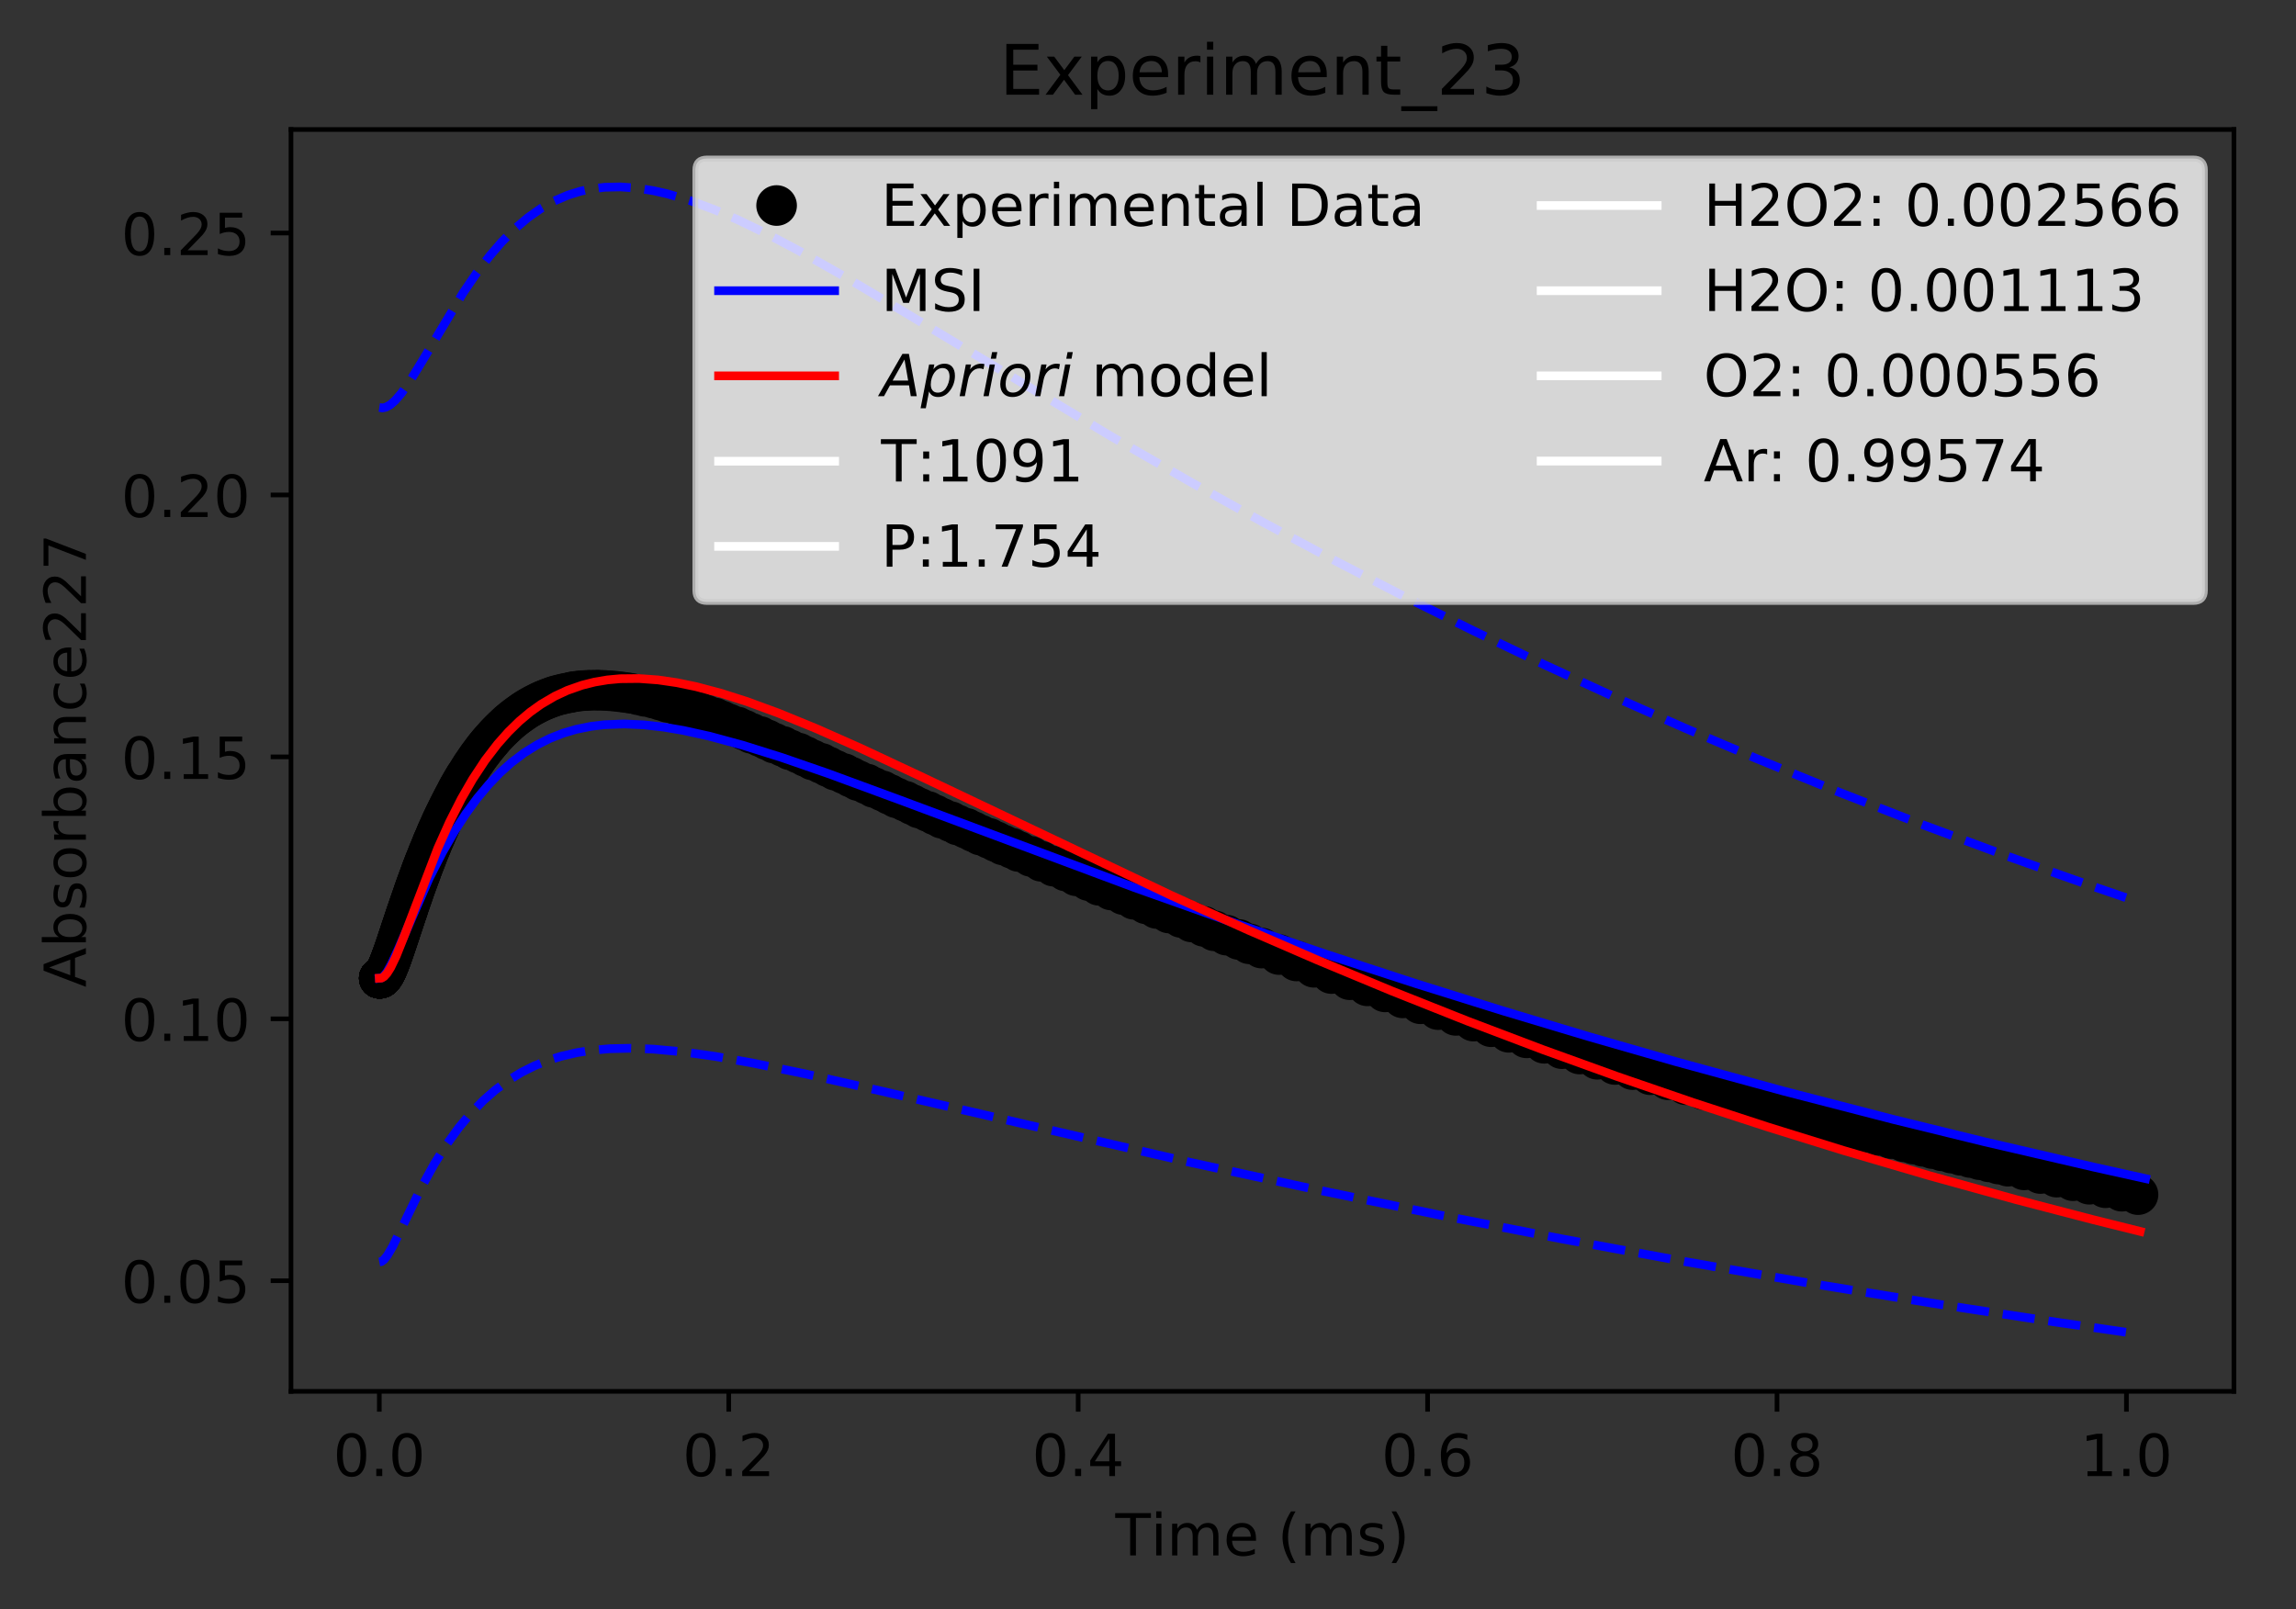 <?xml version="1.0" encoding="utf-8" standalone="no"?>
<!DOCTYPE svg PUBLIC "-//W3C//DTD SVG 1.1//EN"
  "http://www.w3.org/Graphics/SVG/1.1/DTD/svg11.dtd">
<!-- Created with matplotlib (https://matplotlib.org/) -->
<svg height="277.314pt" version="1.1" viewBox="0 0 395.644 277.314" width="395.644pt" xmlns="http://www.w3.org/2000/svg" xmlns:xlink="http://www.w3.org/1999/xlink">
 <rect x="0" y="0" width="395.644" height="277.314" fill="#333333" stroke="none"/>
 <defs>
  <style type="text/css">
*{stroke-linecap:butt;stroke-linejoin:round;}
  </style>
 </defs>
 <g id="figure_1">
  <g id="patch_1">
   <path d="M 0 277.314 
L 395.644 277.314 
L 395.644 0 
L 0 0 
z
" style="fill:none;"/>
  </g>
  <g id="axes_1">
   <g id="patch_2">
    <path d="M 50.144 239.758 
L 384.944 239.758 
L 384.944 22.318 
L 50.144 22.318 
z
" style="fill:none;"/>
   </g>
   <g id="matplotlib.axis_1">
    <g id="xtick_1">
     <g id="line2d_1">
      <defs>
       <path d="M 0 0 
L 0 3.5 
" id="m303b2f12b0" style="stroke:#000000;stroke-width:0.8;"/>
      </defs>
      <g>
       <use style="stroke:#000000;stroke-width:0.8;" x="65.362" xlink:href="#m303b2f12b0" y="239.758"/>
      </g>
     </g>
     <g id="text_1">
      <!-- 0.0 -->
      <defs>
       <path d="M 31.781 66.406 
Q 24.172 66.406 20.328 58.906 
Q 16.5 51.422 16.5 36.375 
Q 16.5 21.391 20.328 13.891 
Q 24.172 6.391 31.781 6.391 
Q 39.453 6.391 43.281 13.891 
Q 47.125 21.391 47.125 36.375 
Q 47.125 51.422 43.281 58.906 
Q 39.453 66.406 31.781 66.406 
z
M 31.781 74.219 
Q 44.047 74.219 50.516 64.516 
Q 56.984 54.828 56.984 36.375 
Q 56.984 17.969 50.516 8.266 
Q 44.047 -1.422 31.781 -1.422 
Q 19.531 -1.422 13.062 8.266 
Q 6.594 17.969 6.594 36.375 
Q 6.594 54.828 13.062 64.516 
Q 19.531 74.219 31.781 74.219 
z
" id="DejaVuSans-48"/>
       <path d="M 10.688 12.406 
L 21 12.406 
L 21 0 
L 10.688 0 
z
" id="DejaVuSans-46"/>
      </defs>
      <g transform="translate(57.41 254.357)scale(0.1 -0.1)">
       <use xlink:href="#DejaVuSans-48"/>
       <use x="63.623" xlink:href="#DejaVuSans-46"/>
       <use x="95.41" xlink:href="#DejaVuSans-48"/>
      </g>
     </g>
    </g>
    <g id="xtick_2">
     <g id="line2d_2">
      <g>
       <use style="stroke:#000000;stroke-width:0.8;" x="125.575" xlink:href="#m303b2f12b0" y="239.758"/>
      </g>
     </g>
     <g id="text_2">
      <!-- 0.2 -->
      <defs>
       <path d="M 19.188 8.297 
L 53.609 8.297 
L 53.609 0 
L 7.328 0 
L 7.328 8.297 
Q 12.938 14.109 22.625 23.891 
Q 32.328 33.688 34.812 36.531 
Q 39.547 41.844 41.422 45.531 
Q 43.312 49.219 43.312 52.781 
Q 43.312 58.594 39.234 62.25 
Q 35.156 65.922 28.609 65.922 
Q 23.969 65.922 18.812 64.312 
Q 13.672 62.703 7.812 59.422 
L 7.812 69.391 
Q 13.766 71.781 18.938 73 
Q 24.125 74.219 28.422 74.219 
Q 39.75 74.219 46.484 68.547 
Q 53.219 62.891 53.219 53.422 
Q 53.219 48.922 51.531 44.891 
Q 49.859 40.875 45.406 35.406 
Q 44.188 33.984 37.641 27.219 
Q 31.109 20.453 19.188 8.297 
z
" id="DejaVuSans-50"/>
      </defs>
      <g transform="translate(117.623 254.357)scale(0.1 -0.1)">
       <use xlink:href="#DejaVuSans-48"/>
       <use x="63.623" xlink:href="#DejaVuSans-46"/>
       <use x="95.41" xlink:href="#DejaVuSans-50"/>
      </g>
     </g>
    </g>
    <g id="xtick_3">
     <g id="line2d_3">
      <g>
       <use style="stroke:#000000;stroke-width:0.8;" x="185.787" xlink:href="#m303b2f12b0" y="239.758"/>
      </g>
     </g>
     <g id="text_3">
      <!-- 0.4 -->
      <defs>
       <path d="M 37.797 64.312 
L 12.891 25.391 
L 37.797 25.391 
z
M 35.203 72.906 
L 47.609 72.906 
L 47.609 25.391 
L 58.016 25.391 
L 58.016 17.188 
L 47.609 17.188 
L 47.609 0 
L 37.797 0 
L 37.797 17.188 
L 4.891 17.188 
L 4.891 26.703 
z
" id="DejaVuSans-52"/>
      </defs>
      <g transform="translate(177.836 254.357)scale(0.1 -0.1)">
       <use xlink:href="#DejaVuSans-48"/>
       <use x="63.623" xlink:href="#DejaVuSans-46"/>
       <use x="95.41" xlink:href="#DejaVuSans-52"/>
      </g>
     </g>
    </g>
    <g id="xtick_4">
     <g id="line2d_4">
      <g>
       <use style="stroke:#000000;stroke-width:0.8;" x="246" xlink:href="#m303b2f12b0" y="239.758"/>
      </g>
     </g>
     <g id="text_4">
      <!-- 0.6 -->
      <defs>
       <path d="M 33.016 40.375 
Q 26.375 40.375 22.484 35.828 
Q 18.609 31.297 18.609 23.391 
Q 18.609 15.531 22.484 10.953 
Q 26.375 6.391 33.016 6.391 
Q 39.656 6.391 43.531 10.953 
Q 47.406 15.531 47.406 23.391 
Q 47.406 31.297 43.531 35.828 
Q 39.656 40.375 33.016 40.375 
z
M 52.594 71.297 
L 52.594 62.312 
Q 48.875 64.062 45.094 64.984 
Q 41.312 65.922 37.594 65.922 
Q 27.828 65.922 22.672 59.328 
Q 17.531 52.734 16.797 39.406 
Q 19.672 43.656 24.016 45.922 
Q 28.375 48.188 33.594 48.188 
Q 44.578 48.188 50.953 41.516 
Q 57.328 34.859 57.328 23.391 
Q 57.328 12.156 50.688 5.359 
Q 44.047 -1.422 33.016 -1.422 
Q 20.359 -1.422 13.672 8.266 
Q 6.984 17.969 6.984 36.375 
Q 6.984 53.656 15.188 63.938 
Q 23.391 74.219 37.203 74.219 
Q 40.922 74.219 44.703 73.484 
Q 48.484 72.75 52.594 71.297 
z
" id="DejaVuSans-54"/>
      </defs>
      <g transform="translate(238.048 254.357)scale(0.1 -0.1)">
       <use xlink:href="#DejaVuSans-48"/>
       <use x="63.623" xlink:href="#DejaVuSans-46"/>
       <use x="95.41" xlink:href="#DejaVuSans-54"/>
      </g>
     </g>
    </g>
    <g id="xtick_5">
     <g id="line2d_5">
      <g>
       <use style="stroke:#000000;stroke-width:0.8;" x="306.212" xlink:href="#m303b2f12b0" y="239.758"/>
      </g>
     </g>
     <g id="text_5">
      <!-- 0.8 -->
      <defs>
       <path d="M 31.781 34.625 
Q 24.75 34.625 20.719 30.859 
Q 16.703 27.094 16.703 20.516 
Q 16.703 13.922 20.719 10.156 
Q 24.75 6.391 31.781 6.391 
Q 38.812 6.391 42.859 10.172 
Q 46.922 13.969 46.922 20.516 
Q 46.922 27.094 42.891 30.859 
Q 38.875 34.625 31.781 34.625 
z
M 21.922 38.812 
Q 15.578 40.375 12.031 44.719 
Q 8.5 49.078 8.5 55.328 
Q 8.5 64.062 14.719 69.141 
Q 20.953 74.219 31.781 74.219 
Q 42.672 74.219 48.875 69.141 
Q 55.078 64.062 55.078 55.328 
Q 55.078 49.078 51.531 44.719 
Q 48 40.375 41.703 38.812 
Q 48.828 37.156 52.797 32.312 
Q 56.781 27.484 56.781 20.516 
Q 56.781 9.906 50.312 4.234 
Q 43.844 -1.422 31.781 -1.422 
Q 19.734 -1.422 13.25 4.234 
Q 6.781 9.906 6.781 20.516 
Q 6.781 27.484 10.781 32.312 
Q 14.797 37.156 21.922 38.812 
z
M 18.312 54.391 
Q 18.312 48.734 21.844 45.562 
Q 25.391 42.391 31.781 42.391 
Q 38.141 42.391 41.719 45.562 
Q 45.312 48.734 45.312 54.391 
Q 45.312 60.062 41.719 63.234 
Q 38.141 66.406 31.781 66.406 
Q 25.391 66.406 21.844 63.234 
Q 18.312 60.062 18.312 54.391 
z
" id="DejaVuSans-56"/>
      </defs>
      <g transform="translate(298.261 254.357)scale(0.1 -0.1)">
       <use xlink:href="#DejaVuSans-48"/>
       <use x="63.623" xlink:href="#DejaVuSans-46"/>
       <use x="95.41" xlink:href="#DejaVuSans-56"/>
      </g>
     </g>
    </g>
    <g id="xtick_6">
     <g id="line2d_6">
      <g>
       <use style="stroke:#000000;stroke-width:0.8;" x="366.425" xlink:href="#m303b2f12b0" y="239.758"/>
      </g>
     </g>
     <g id="text_6">
      <!-- 1.0 -->
      <defs>
       <path d="M 12.406 8.297 
L 28.516 8.297 
L 28.516 63.922 
L 10.984 60.406 
L 10.984 69.391 
L 28.422 72.906 
L 38.281 72.906 
L 38.281 8.297 
L 54.391 8.297 
L 54.391 0 
L 12.406 0 
z
" id="DejaVuSans-49"/>
      </defs>
      <g transform="translate(358.474 254.357)scale(0.1 -0.1)">
       <use xlink:href="#DejaVuSans-49"/>
       <use x="63.623" xlink:href="#DejaVuSans-46"/>
       <use x="95.41" xlink:href="#DejaVuSans-48"/>
      </g>
     </g>
    </g>
    <g id="text_7">
     <!-- Time (ms) -->
     <defs>
      <path d="M -0.297 72.906 
L 61.375 72.906 
L 61.375 64.594 
L 35.5 64.594 
L 35.5 0 
L 25.594 0 
L 25.594 64.594 
L -0.297 64.594 
z
" id="DejaVuSans-84"/>
      <path d="M 9.422 54.688 
L 18.406 54.688 
L 18.406 0 
L 9.422 0 
z
M 9.422 75.984 
L 18.406 75.984 
L 18.406 64.594 
L 9.422 64.594 
z
" id="DejaVuSans-105"/>
      <path d="M 52 44.188 
Q 55.375 50.25 60.062 53.125 
Q 64.75 56 71.094 56 
Q 79.641 56 84.281 50.016 
Q 88.922 44.047 88.922 33.016 
L 88.922 0 
L 79.891 0 
L 79.891 32.719 
Q 79.891 40.578 77.094 44.375 
Q 74.312 48.188 68.609 48.188 
Q 61.625 48.188 57.562 43.547 
Q 53.516 38.922 53.516 30.906 
L 53.516 0 
L 44.484 0 
L 44.484 32.719 
Q 44.484 40.625 41.703 44.406 
Q 38.922 48.188 33.109 48.188 
Q 26.219 48.188 22.156 43.531 
Q 18.109 38.875 18.109 30.906 
L 18.109 0 
L 9.078 0 
L 9.078 54.688 
L 18.109 54.688 
L 18.109 46.188 
Q 21.188 51.219 25.484 53.609 
Q 29.781 56 35.688 56 
Q 41.656 56 45.828 52.969 
Q 50 49.953 52 44.188 
z
" id="DejaVuSans-109"/>
      <path d="M 56.203 29.594 
L 56.203 25.203 
L 14.891 25.203 
Q 15.484 15.922 20.484 11.062 
Q 25.484 6.203 34.422 6.203 
Q 39.594 6.203 44.453 7.469 
Q 49.312 8.734 54.109 11.281 
L 54.109 2.781 
Q 49.266 0.734 44.188 -0.344 
Q 39.109 -1.422 33.891 -1.422 
Q 20.797 -1.422 13.156 6.188 
Q 5.516 13.812 5.516 26.812 
Q 5.516 40.234 12.766 48.109 
Q 20.016 56 32.328 56 
Q 43.359 56 49.781 48.891 
Q 56.203 41.797 56.203 29.594 
z
M 47.219 32.234 
Q 47.125 39.594 43.094 43.984 
Q 39.062 48.391 32.422 48.391 
Q 24.906 48.391 20.391 44.141 
Q 15.875 39.891 15.188 32.172 
z
" id="DejaVuSans-101"/>
      <path id="DejaVuSans-32"/>
      <path d="M 31 75.875 
Q 24.469 64.656 21.281 53.656 
Q 18.109 42.672 18.109 31.391 
Q 18.109 20.125 21.312 9.062 
Q 24.516 -2 31 -13.188 
L 23.188 -13.188 
Q 15.875 -1.703 12.234 9.375 
Q 8.594 20.453 8.594 31.391 
Q 8.594 42.281 12.203 53.312 
Q 15.828 64.359 23.188 75.875 
z
" id="DejaVuSans-40"/>
      <path d="M 44.281 53.078 
L 44.281 44.578 
Q 40.484 46.531 36.375 47.5 
Q 32.281 48.484 27.875 48.484 
Q 21.188 48.484 17.844 46.438 
Q 14.5 44.391 14.5 40.281 
Q 14.5 37.156 16.891 35.375 
Q 19.281 33.594 26.516 31.984 
L 29.594 31.297 
Q 39.156 29.25 43.188 25.516 
Q 47.219 21.781 47.219 15.094 
Q 47.219 7.469 41.188 3.016 
Q 35.156 -1.422 24.609 -1.422 
Q 20.219 -1.422 15.453 -0.562 
Q 10.688 0.297 5.422 2 
L 5.422 11.281 
Q 10.406 8.688 15.234 7.391 
Q 20.062 6.109 24.812 6.109 
Q 31.156 6.109 34.562 8.281 
Q 37.984 10.453 37.984 14.406 
Q 37.984 18.062 35.516 20.016 
Q 33.062 21.969 24.703 23.781 
L 21.578 24.516 
Q 13.234 26.266 9.516 29.906 
Q 5.812 33.547 5.812 39.891 
Q 5.812 47.609 11.281 51.797 
Q 16.75 56 26.812 56 
Q 31.781 56 36.172 55.266 
Q 40.578 54.547 44.281 53.078 
z
" id="DejaVuSans-115"/>
      <path d="M 8.016 75.875 
L 15.828 75.875 
Q 23.141 64.359 26.781 53.312 
Q 30.422 42.281 30.422 31.391 
Q 30.422 20.453 26.781 9.375 
Q 23.141 -1.703 15.828 -13.188 
L 8.016 -13.188 
Q 14.5 -2 17.703 9.062 
Q 20.906 20.125 20.906 31.391 
Q 20.906 42.672 17.703 53.656 
Q 14.5 64.656 8.016 75.875 
z
" id="DejaVuSans-41"/>
     </defs>
     <g transform="translate(192.191 268.035)scale(0.1 -0.1)">
      <use xlink:href="#DejaVuSans-84"/>
      <use x="61.037" xlink:href="#DejaVuSans-105"/>
      <use x="88.82" xlink:href="#DejaVuSans-109"/>
      <use x="186.232" xlink:href="#DejaVuSans-101"/>
      <use x="247.756" xlink:href="#DejaVuSans-32"/>
      <use x="279.543" xlink:href="#DejaVuSans-40"/>
      <use x="318.557" xlink:href="#DejaVuSans-109"/>
      <use x="415.969" xlink:href="#DejaVuSans-115"/>
      <use x="468.068" xlink:href="#DejaVuSans-41"/>
     </g>
    </g>
   </g>
   <g id="matplotlib.axis_2">
    <g id="ytick_1">
     <g id="line2d_7">
      <defs>
       <path d="M 0 0 
L -3.5 0 
" id="m00236b4e14" style="stroke:#000000;stroke-width:0.8;"/>
      </defs>
      <g>
       <use style="stroke:#000000;stroke-width:0.8;" x="50.144" xlink:href="#m00236b4e14" y="220.701"/>
      </g>
     </g>
     <g id="text_8">
      <!-- 0.05 -->
      <defs>
       <path d="M 10.797 72.906 
L 49.516 72.906 
L 49.516 64.594 
L 19.828 64.594 
L 19.828 46.734 
Q 21.969 47.469 24.109 47.828 
Q 26.266 48.188 28.422 48.188 
Q 40.625 48.188 47.75 41.5 
Q 54.891 34.812 54.891 23.391 
Q 54.891 11.625 47.562 5.094 
Q 40.234 -1.422 26.906 -1.422 
Q 22.312 -1.422 17.547 -0.641 
Q 12.797 0.141 7.719 1.703 
L 7.719 11.625 
Q 12.109 9.234 16.797 8.062 
Q 21.484 6.891 26.703 6.891 
Q 35.156 6.891 40.078 11.328 
Q 45.016 15.766 45.016 23.391 
Q 45.016 31 40.078 35.438 
Q 35.156 39.891 26.703 39.891 
Q 22.75 39.891 18.812 39.016 
Q 14.891 38.141 10.797 36.281 
z
" id="DejaVuSans-53"/>
      </defs>
      <g transform="translate(20.878 224.5)scale(0.1 -0.1)">
       <use xlink:href="#DejaVuSans-48"/>
       <use x="63.623" xlink:href="#DejaVuSans-46"/>
       <use x="95.41" xlink:href="#DejaVuSans-48"/>
       <use x="159.033" xlink:href="#DejaVuSans-53"/>
      </g>
     </g>
    </g>
    <g id="ytick_2">
     <g id="line2d_8">
      <g>
       <use style="stroke:#000000;stroke-width:0.8;" x="50.144" xlink:href="#m00236b4e14" y="175.565"/>
      </g>
     </g>
     <g id="text_9">
      <!-- 0.10 -->
      <g transform="translate(20.878 179.364)scale(0.1 -0.1)">
       <use xlink:href="#DejaVuSans-48"/>
       <use x="63.623" xlink:href="#DejaVuSans-46"/>
       <use x="95.41" xlink:href="#DejaVuSans-49"/>
       <use x="159.033" xlink:href="#DejaVuSans-48"/>
      </g>
     </g>
    </g>
    <g id="ytick_3">
     <g id="line2d_9">
      <g>
       <use style="stroke:#000000;stroke-width:0.8;" x="50.144" xlink:href="#m00236b4e14" y="130.429"/>
      </g>
     </g>
     <g id="text_10">
      <!-- 0.15 -->
      <g transform="translate(20.878 134.228)scale(0.1 -0.1)">
       <use xlink:href="#DejaVuSans-48"/>
       <use x="63.623" xlink:href="#DejaVuSans-46"/>
       <use x="95.41" xlink:href="#DejaVuSans-49"/>
       <use x="159.033" xlink:href="#DejaVuSans-53"/>
      </g>
     </g>
    </g>
    <g id="ytick_4">
     <g id="line2d_10">
      <g>
       <use style="stroke:#000000;stroke-width:0.8;" x="50.144" xlink:href="#m00236b4e14" y="85.293"/>
      </g>
     </g>
     <g id="text_11">
      <!-- 0.20 -->
      <g transform="translate(20.878 89.092)scale(0.1 -0.1)">
       <use xlink:href="#DejaVuSans-48"/>
       <use x="63.623" xlink:href="#DejaVuSans-46"/>
       <use x="95.41" xlink:href="#DejaVuSans-50"/>
       <use x="159.033" xlink:href="#DejaVuSans-48"/>
      </g>
     </g>
    </g>
    <g id="ytick_5">
     <g id="line2d_11">
      <g>
       <use style="stroke:#000000;stroke-width:0.8;" x="50.144" xlink:href="#m00236b4e14" y="40.157"/>
      </g>
     </g>
     <g id="text_12">
      <!-- 0.25 -->
      <g transform="translate(20.878 43.957)scale(0.1 -0.1)">
       <use xlink:href="#DejaVuSans-48"/>
       <use x="63.623" xlink:href="#DejaVuSans-46"/>
       <use x="95.41" xlink:href="#DejaVuSans-50"/>
       <use x="159.033" xlink:href="#DejaVuSans-53"/>
      </g>
     </g>
    </g>
    <g id="text_13">
     <!-- Absorbance227 -->
     <defs>
      <path d="M 34.188 63.188 
L 20.797 26.906 
L 47.609 26.906 
z
M 28.609 72.906 
L 39.797 72.906 
L 67.578 0 
L 57.328 0 
L 50.688 18.703 
L 17.828 18.703 
L 11.188 0 
L 0.781 0 
z
" id="DejaVuSans-65"/>
      <path d="M 48.688 27.297 
Q 48.688 37.203 44.609 42.844 
Q 40.531 48.484 33.406 48.484 
Q 26.266 48.484 22.188 42.844 
Q 18.109 37.203 18.109 27.297 
Q 18.109 17.391 22.188 11.75 
Q 26.266 6.109 33.406 6.109 
Q 40.531 6.109 44.609 11.75 
Q 48.688 17.391 48.688 27.297 
z
M 18.109 46.391 
Q 20.953 51.266 25.266 53.625 
Q 29.594 56 35.594 56 
Q 45.562 56 51.781 48.094 
Q 58.016 40.188 58.016 27.297 
Q 58.016 14.406 51.781 6.484 
Q 45.562 -1.422 35.594 -1.422 
Q 29.594 -1.422 25.266 0.953 
Q 20.953 3.328 18.109 8.203 
L 18.109 0 
L 9.078 0 
L 9.078 75.984 
L 18.109 75.984 
z
" id="DejaVuSans-98"/>
      <path d="M 30.609 48.391 
Q 23.391 48.391 19.188 42.75 
Q 14.984 37.109 14.984 27.297 
Q 14.984 17.484 19.156 11.844 
Q 23.344 6.203 30.609 6.203 
Q 37.797 6.203 41.984 11.859 
Q 46.188 17.531 46.188 27.297 
Q 46.188 37.016 41.984 42.703 
Q 37.797 48.391 30.609 48.391 
z
M 30.609 56 
Q 42.328 56 49.016 48.375 
Q 55.719 40.766 55.719 27.297 
Q 55.719 13.875 49.016 6.219 
Q 42.328 -1.422 30.609 -1.422 
Q 18.844 -1.422 12.172 6.219 
Q 5.516 13.875 5.516 27.297 
Q 5.516 40.766 12.172 48.375 
Q 18.844 56 30.609 56 
z
" id="DejaVuSans-111"/>
      <path d="M 41.109 46.297 
Q 39.594 47.172 37.812 47.578 
Q 36.031 48 33.891 48 
Q 26.266 48 22.188 43.047 
Q 18.109 38.094 18.109 28.812 
L 18.109 0 
L 9.078 0 
L 9.078 54.688 
L 18.109 54.688 
L 18.109 46.188 
Q 20.953 51.172 25.484 53.578 
Q 30.031 56 36.531 56 
Q 37.453 56 38.578 55.875 
Q 39.703 55.766 41.062 55.516 
z
" id="DejaVuSans-114"/>
      <path d="M 34.281 27.484 
Q 23.391 27.484 19.188 25 
Q 14.984 22.516 14.984 16.5 
Q 14.984 11.719 18.141 8.906 
Q 21.297 6.109 26.703 6.109 
Q 34.188 6.109 38.703 11.406 
Q 43.219 16.703 43.219 25.484 
L 43.219 27.484 
z
M 52.203 31.203 
L 52.203 0 
L 43.219 0 
L 43.219 8.297 
Q 40.141 3.328 35.547 0.953 
Q 30.953 -1.422 24.312 -1.422 
Q 15.922 -1.422 10.953 3.297 
Q 6 8.016 6 15.922 
Q 6 25.141 12.172 29.828 
Q 18.359 34.516 30.609 34.516 
L 43.219 34.516 
L 43.219 35.406 
Q 43.219 41.609 39.141 45 
Q 35.062 48.391 27.688 48.391 
Q 23 48.391 18.547 47.266 
Q 14.109 46.141 10.016 43.891 
L 10.016 52.203 
Q 14.938 54.109 19.578 55.047 
Q 24.219 56 28.609 56 
Q 40.484 56 46.344 49.844 
Q 52.203 43.703 52.203 31.203 
z
" id="DejaVuSans-97"/>
      <path d="M 54.891 33.016 
L 54.891 0 
L 45.906 0 
L 45.906 32.719 
Q 45.906 40.484 42.875 44.328 
Q 39.844 48.188 33.797 48.188 
Q 26.516 48.188 22.312 43.547 
Q 18.109 38.922 18.109 30.906 
L 18.109 0 
L 9.078 0 
L 9.078 54.688 
L 18.109 54.688 
L 18.109 46.188 
Q 21.344 51.125 25.703 53.562 
Q 30.078 56 35.797 56 
Q 45.219 56 50.047 50.172 
Q 54.891 44.344 54.891 33.016 
z
" id="DejaVuSans-110"/>
      <path d="M 48.781 52.594 
L 48.781 44.188 
Q 44.969 46.297 41.141 47.344 
Q 37.312 48.391 33.406 48.391 
Q 24.656 48.391 19.812 42.844 
Q 14.984 37.312 14.984 27.297 
Q 14.984 17.281 19.812 11.734 
Q 24.656 6.203 33.406 6.203 
Q 37.312 6.203 41.141 7.25 
Q 44.969 8.297 48.781 10.406 
L 48.781 2.094 
Q 45.016 0.344 40.984 -0.531 
Q 36.969 -1.422 32.422 -1.422 
Q 20.062 -1.422 12.781 6.344 
Q 5.516 14.109 5.516 27.297 
Q 5.516 40.672 12.859 48.328 
Q 20.219 56 33.016 56 
Q 37.156 56 41.109 55.141 
Q 45.062 54.297 48.781 52.594 
z
" id="DejaVuSans-99"/>
      <path d="M 8.203 72.906 
L 55.078 72.906 
L 55.078 68.703 
L 28.609 0 
L 18.312 0 
L 43.219 64.594 
L 8.203 64.594 
z
" id="DejaVuSans-55"/>
     </defs>
     <g transform="translate(14.798 170.129)rotate(-90)scale(0.1 -0.1)">
      <use xlink:href="#DejaVuSans-65"/>
      <use x="68.408" xlink:href="#DejaVuSans-98"/>
      <use x="131.885" xlink:href="#DejaVuSans-115"/>
      <use x="183.984" xlink:href="#DejaVuSans-111"/>
      <use x="245.166" xlink:href="#DejaVuSans-114"/>
      <use x="286.279" xlink:href="#DejaVuSans-98"/>
      <use x="349.756" xlink:href="#DejaVuSans-97"/>
      <use x="411.035" xlink:href="#DejaVuSans-110"/>
      <use x="474.414" xlink:href="#DejaVuSans-99"/>
      <use x="529.395" xlink:href="#DejaVuSans-101"/>
      <use x="590.918" xlink:href="#DejaVuSans-50"/>
      <use x="654.541" xlink:href="#DejaVuSans-50"/>
      <use x="718.164" xlink:href="#DejaVuSans-55"/>
     </g>
    </g>
   </g>
   <g id="line2d_12">
    <defs>
     <path d="M 0 3 
C 0.796 3 1.559 2.684 2.121 2.121 
C 2.684 1.559 3 0.796 3 0 
C 3 -0.796 2.684 -1.559 2.121 -2.121 
C 1.559 -2.684 0.796 -3 0 -3 
C -0.796 -3 -1.559 -2.684 -2.121 -2.121 
C -2.684 -1.559 -3 -0.796 -3 0 
C -3 0.796 -2.684 1.559 -2.121 2.121 
C -1.559 2.684 -0.796 3 0 3 
z
" id="m1300188db0" style="stroke:#000000;"/>
    </defs>
    <g clip-path="url(#p0f55ac4c00)">
     <use style="stroke:#000000;" x="65.362" xlink:href="#m1300188db0" y="168.563"/>
     <use style="stroke:#000000;" x="65.362" xlink:href="#m1300188db0" y="168.563"/>
     <use style="stroke:#000000;" x="65.362" xlink:href="#m1300188db0" y="168.563"/>
     <use style="stroke:#000000;" x="65.362" xlink:href="#m1300188db0" y="168.563"/>
     <use style="stroke:#000000;" x="65.362" xlink:href="#m1300188db0" y="168.563"/>
     <use style="stroke:#000000;" x="65.362" xlink:href="#m1300188db0" y="168.563"/>
     <use style="stroke:#000000;" x="65.362" xlink:href="#m1300188db0" y="168.563"/>
     <use style="stroke:#000000;" x="65.362" xlink:href="#m1300188db0" y="168.563"/>
     <use style="stroke:#000000;" x="65.363" xlink:href="#m1300188db0" y="168.563"/>
     <use style="stroke:#000000;" x="65.363" xlink:href="#m1300188db0" y="168.563"/>
     <use style="stroke:#000000;" x="65.364" xlink:href="#m1300188db0" y="168.563"/>
     <use style="stroke:#000000;" x="65.365" xlink:href="#m1300188db0" y="168.564"/>
     <use style="stroke:#000000;" x="65.366" xlink:href="#m1300188db0" y="168.564"/>
     <use style="stroke:#000000;" x="65.368" xlink:href="#m1300188db0" y="168.564"/>
     <use style="stroke:#000000;" x="65.369" xlink:href="#m1300188db0" y="168.565"/>
     <use style="stroke:#000000;" x="65.37" xlink:href="#m1300188db0" y="168.565"/>
     <use style="stroke:#000000;" x="65.371" xlink:href="#m1300188db0" y="168.565"/>
     <use style="stroke:#000000;" x="65.372" xlink:href="#m1300188db0" y="168.565"/>
     <use style="stroke:#000000;" x="65.375" xlink:href="#m1300188db0" y="168.566"/>
     <use style="stroke:#000000;" x="65.377" xlink:href="#m1300188db0" y="168.566"/>
     <use style="stroke:#000000;" x="65.379" xlink:href="#m1300188db0" y="168.567"/>
     <use style="stroke:#000000;" x="65.381" xlink:href="#m1300188db0" y="168.567"/>
     <use style="stroke:#000000;" x="65.385" xlink:href="#m1300188db0" y="168.568"/>
     <use style="stroke:#000000;" x="65.391" xlink:href="#m1300188db0" y="168.569"/>
     <use style="stroke:#000000;" x="65.398" xlink:href="#m1300188db0" y="168.57"/>
     <use style="stroke:#000000;" x="65.404" xlink:href="#m1300188db0" y="168.57"/>
     <use style="stroke:#000000;" x="65.411" xlink:href="#m1300188db0" y="168.571"/>
     <use style="stroke:#000000;" x="65.421" xlink:href="#m1300188db0" y="168.572"/>
     <use style="stroke:#000000;" x="65.431" xlink:href="#m1300188db0" y="168.572"/>
     <use style="stroke:#000000;" x="65.441" xlink:href="#m1300188db0" y="168.572"/>
     <use style="stroke:#000000;" x="65.452" xlink:href="#m1300188db0" y="168.572"/>
     <use style="stroke:#000000;" x="65.462" xlink:href="#m1300188db0" y="168.571"/>
     <use style="stroke:#000000;" x="65.472" xlink:href="#m1300188db0" y="168.57"/>
     <use style="stroke:#000000;" x="65.482" xlink:href="#m1300188db0" y="168.569"/>
     <use style="stroke:#000000;" x="65.498" xlink:href="#m1300188db0" y="168.566"/>
     <use style="stroke:#000000;" x="65.523" xlink:href="#m1300188db0" y="168.562"/>
     <use style="stroke:#000000;" x="65.548" xlink:href="#m1300188db0" y="168.554"/>
     <use style="stroke:#000000;" x="65.573" xlink:href="#m1300188db0" y="168.546"/>
     <use style="stroke:#000000;" x="65.597" xlink:href="#m1300188db0" y="168.536"/>
     <use style="stroke:#000000;" x="65.622" xlink:href="#m1300188db0" y="168.525"/>
     <use style="stroke:#000000;" x="65.647" xlink:href="#m1300188db0" y="168.512"/>
     <use style="stroke:#000000;" x="65.672" xlink:href="#m1300188db0" y="168.498"/>
     <use style="stroke:#000000;" x="65.696" xlink:href="#m1300188db0" y="168.481"/>
     <use style="stroke:#000000;" x="65.72" xlink:href="#m1300188db0" y="168.464"/>
     <use style="stroke:#000000;" x="65.75" xlink:href="#m1300188db0" y="168.442"/>
     <use style="stroke:#000000;" x="65.78" xlink:href="#m1300188db0" y="168.416"/>
     <use style="stroke:#000000;" x="65.811" xlink:href="#m1300188db0" y="168.39"/>
     <use style="stroke:#000000;" x="65.841" xlink:href="#m1300188db0" y="168.362"/>
     <use style="stroke:#000000;" x="65.871" xlink:href="#m1300188db0" y="168.331"/>
     <use style="stroke:#000000;" x="65.901" xlink:href="#m1300188db0" y="168.3"/>
     <use style="stroke:#000000;" x="65.946" xlink:href="#m1300188db0" y="168.247"/>
     <use style="stroke:#000000;" x="65.991" xlink:href="#m1300188db0" y="168.191"/>
     <use style="stroke:#000000;" x="66.036" xlink:href="#m1300188db0" y="168.129"/>
     <use style="stroke:#000000;" x="66.084" xlink:href="#m1300188db0" y="168.065"/>
     <use style="stroke:#000000;" x="66.13" xlink:href="#m1300188db0" y="167.997"/>
     <use style="stroke:#000000;" x="66.175" xlink:href="#m1300188db0" y="167.927"/>
     <use style="stroke:#000000;" x="66.22" xlink:href="#m1300188db0" y="167.852"/>
     <use style="stroke:#000000;" x="66.268" xlink:href="#m1300188db0" y="167.774"/>
     <use style="stroke:#000000;" x="66.313" xlink:href="#m1300188db0" y="167.694"/>
     <use style="stroke:#000000;" x="66.358" xlink:href="#m1300188db0" y="167.611"/>
     <use style="stroke:#000000;" x="66.404" xlink:href="#m1300188db0" y="167.525"/>
     <use style="stroke:#000000;" x="66.452" xlink:href="#m1300188db0" y="167.436"/>
     <use style="stroke:#000000;" x="66.497" xlink:href="#m1300188db0" y="167.345"/>
     <use style="stroke:#000000;" x="66.542" xlink:href="#m1300188db0" y="167.251"/>
     <use style="stroke:#000000;" x="66.587" xlink:href="#m1300188db0" y="167.155"/>
     <use style="stroke:#000000;" x="66.635" xlink:href="#m1300188db0" y="167.057"/>
     <use style="stroke:#000000;" x="66.681" xlink:href="#m1300188db0" y="166.957"/>
     <use style="stroke:#000000;" x="66.726" xlink:href="#m1300188db0" y="166.855"/>
     <use style="stroke:#000000;" x="66.771" xlink:href="#m1300188db0" y="166.75"/>
     <use style="stroke:#000000;" x="66.819" xlink:href="#m1300188db0" y="166.643"/>
     <use style="stroke:#000000;" x="66.864" xlink:href="#m1300188db0" y="166.536"/>
     <use style="stroke:#000000;" x="66.909" xlink:href="#m1300188db0" y="166.426"/>
     <use style="stroke:#000000;" x="66.955" xlink:href="#m1300188db0" y="166.315"/>
     <use style="stroke:#000000;" x="67.003" xlink:href="#m1300188db0" y="166.201"/>
     <use style="stroke:#000000;" x="67.048" xlink:href="#m1300188db0" y="166.087"/>
     <use style="stroke:#000000;" x="67.093" xlink:href="#m1300188db0" y="165.971"/>
     <use style="stroke:#000000;" x="67.138" xlink:href="#m1300188db0" y="165.853"/>
     <use style="stroke:#000000;" x="67.186" xlink:href="#m1300188db0" y="165.735"/>
     <use style="stroke:#000000;" x="67.232" xlink:href="#m1300188db0" y="165.615"/>
     <use style="stroke:#000000;" x="67.277" xlink:href="#m1300188db0" y="165.494"/>
     <use style="stroke:#000000;" x="67.322" xlink:href="#m1300188db0" y="165.371"/>
     <use style="stroke:#000000;" x="67.37" xlink:href="#m1300188db0" y="165.249"/>
     <use style="stroke:#000000;" x="67.415" xlink:href="#m1300188db0" y="165.124"/>
     <use style="stroke:#000000;" x="67.46" xlink:href="#m1300188db0" y="164.999"/>
     <use style="stroke:#000000;" x="67.506" xlink:href="#m1300188db0" y="164.873"/>
     <use style="stroke:#000000;" x="67.554" xlink:href="#m1300188db0" y="164.746"/>
     <use style="stroke:#000000;" x="67.599" xlink:href="#m1300188db0" y="164.618"/>
     <use style="stroke:#000000;" x="67.668" xlink:href="#m1300188db0" y="164.424"/>
     <use style="stroke:#000000;" x="67.737" xlink:href="#m1300188db0" y="164.228"/>
     <use style="stroke:#000000;" x="67.807" xlink:href="#m1300188db0" y="164.031"/>
     <use style="stroke:#000000;" x="67.876" xlink:href="#m1300188db0" y="163.832"/>
     <use style="stroke:#000000;" x="67.945" xlink:href="#m1300188db0" y="163.632"/>
     <use style="stroke:#000000;" x="68.014" xlink:href="#m1300188db0" y="163.431"/>
     <use style="stroke:#000000;" x="68.084" xlink:href="#m1300188db0" y="163.228"/>
     <use style="stroke:#000000;" x="68.153" xlink:href="#m1300188db0" y="163.025"/>
     <use style="stroke:#000000;" x="68.219" xlink:href="#m1300188db0" y="162.821"/>
     <use style="stroke:#000000;" x="68.288" xlink:href="#m1300188db0" y="162.616"/>
     <use style="stroke:#000000;" x="68.358" xlink:href="#m1300188db0" y="162.411"/>
     <use style="stroke:#000000;" x="68.433" xlink:href="#m1300188db0" y="162.205"/>
     <use style="stroke:#000000;" x="68.493" xlink:href="#m1300188db0" y="161.998"/>
     <use style="stroke:#000000;" x="68.553" xlink:href="#m1300188db0" y="161.79"/>
     <use style="stroke:#000000;" x="68.644" xlink:href="#m1300188db0" y="161.583"/>
     <use style="stroke:#000000;" x="68.704" xlink:href="#m1300188db0" y="161.375"/>
     <use style="stroke:#000000;" x="68.764" xlink:href="#m1300188db0" y="161.167"/>
     <use style="stroke:#000000;" x="68.854" xlink:href="#m1300188db0" y="160.958"/>
     <use style="stroke:#000000;" x="68.914" xlink:href="#m1300188db0" y="160.75"/>
     <use style="stroke:#000000;" x="68.975" xlink:href="#m1300188db0" y="160.54"/>
     <use style="stroke:#000000;" x="69.035" xlink:href="#m1300188db0" y="160.332"/>
     <use style="stroke:#000000;" x="69.125" xlink:href="#m1300188db0" y="160.122"/>
     <use style="stroke:#000000;" x="69.185" xlink:href="#m1300188db0" y="159.914"/>
     <use style="stroke:#000000;" x="69.246" xlink:href="#m1300188db0" y="159.705"/>
     <use style="stroke:#000000;" x="69.336" xlink:href="#m1300188db0" y="159.496"/>
     <use style="stroke:#000000;" x="69.396" xlink:href="#m1300188db0" y="159.287"/>
     <use style="stroke:#000000;" x="69.456" xlink:href="#m1300188db0" y="159.079"/>
     <use style="stroke:#000000;" x="69.547" xlink:href="#m1300188db0" y="158.87"/>
     <use style="stroke:#000000;" x="69.607" xlink:href="#m1300188db0" y="158.662"/>
     <use style="stroke:#000000;" x="69.667" xlink:href="#m1300188db0" y="158.454"/>
     <use style="stroke:#000000;" x="69.727" xlink:href="#m1300188db0" y="158.246"/>
     <use style="stroke:#000000;" x="69.818" xlink:href="#m1300188db0" y="158.039"/>
     <use style="stroke:#000000;" x="69.878" xlink:href="#m1300188db0" y="157.832"/>
     <use style="stroke:#000000;" x="69.938" xlink:href="#m1300188db0" y="157.625"/>
     <use style="stroke:#000000;" x="70.028" xlink:href="#m1300188db0" y="157.418"/>
     <use style="stroke:#000000;" x="70.089" xlink:href="#m1300188db0" y="157.213"/>
     <use style="stroke:#000000;" x="70.149" xlink:href="#m1300188db0" y="157.008"/>
     <use style="stroke:#000000;" x="70.239" xlink:href="#m1300188db0" y="156.802"/>
     <use style="stroke:#000000;" x="70.299" xlink:href="#m1300188db0" y="156.597"/>
     <use style="stroke:#000000;" x="70.39" xlink:href="#m1300188db0" y="156.289"/>
     <use style="stroke:#000000;" x="70.51" xlink:href="#m1300188db0" y="155.982"/>
     <use style="stroke:#000000;" x="70.6" xlink:href="#m1300188db0" y="155.676"/>
     <use style="stroke:#000000;" x="70.721" xlink:href="#m1300188db0" y="155.371"/>
     <use style="stroke:#000000;" x="70.811" xlink:href="#m1300188db0" y="155.068"/>
     <use style="stroke:#000000;" x="70.932" xlink:href="#m1300188db0" y="154.765"/>
     <use style="stroke:#000000;" x="71.022" xlink:href="#m1300188db0" y="154.465"/>
     <use style="stroke:#000000;" x="71.142" xlink:href="#m1300188db0" y="154.165"/>
     <use style="stroke:#000000;" x="71.233" xlink:href="#m1300188db0" y="153.866"/>
     <use style="stroke:#000000;" x="71.323" xlink:href="#m1300188db0" y="153.569"/>
     <use style="stroke:#000000;" x="71.443" xlink:href="#m1300188db0" y="153.274"/>
     <use style="stroke:#000000;" x="71.534" xlink:href="#m1300188db0" y="152.98"/>
     <use style="stroke:#000000;" x="71.654" xlink:href="#m1300188db0" y="152.686"/>
     <use style="stroke:#000000;" x="71.744" xlink:href="#m1300188db0" y="152.395"/>
     <use style="stroke:#000000;" x="71.865" xlink:href="#m1300188db0" y="152.105"/>
     <use style="stroke:#000000;" x="71.955" xlink:href="#m1300188db0" y="151.816"/>
     <use style="stroke:#000000;" x="72.076" xlink:href="#m1300188db0" y="151.529"/>
     <use style="stroke:#000000;" x="72.166" xlink:href="#m1300188db0" y="151.244"/>
     <use style="stroke:#000000;" x="72.286" xlink:href="#m1300188db0" y="150.96"/>
     <use style="stroke:#000000;" x="72.377" xlink:href="#m1300188db0" y="150.677"/>
     <use style="stroke:#000000;" x="72.497" xlink:href="#m1300188db0" y="150.396"/>
     <use style="stroke:#000000;" x="72.587" xlink:href="#m1300188db0" y="150.116"/>
     <use style="stroke:#000000;" x="72.678" xlink:href="#m1300188db0" y="149.838"/>
     <use style="stroke:#000000;" x="72.798" xlink:href="#m1300188db0" y="149.562"/>
     <use style="stroke:#000000;" x="72.889" xlink:href="#m1300188db0" y="149.287"/>
     <use style="stroke:#000000;" x="73.009" xlink:href="#m1300188db0" y="149.013"/>
     <use style="stroke:#000000;" x="73.099" xlink:href="#m1300188db0" y="148.742"/>
     <use style="stroke:#000000;" x="73.22" xlink:href="#m1300188db0" y="148.471"/>
     <use style="stroke:#000000;" x="73.31" xlink:href="#m1300188db0" y="148.202"/>
     <use style="stroke:#000000;" x="73.43" xlink:href="#m1300188db0" y="147.935"/>
     <use style="stroke:#000000;" x="73.581" xlink:href="#m1300188db0" y="147.536"/>
     <use style="stroke:#000000;" x="73.731" xlink:href="#m1300188db0" y="147.141"/>
     <use style="stroke:#000000;" x="73.882" xlink:href="#m1300188db0" y="146.75"/>
     <use style="stroke:#000000;" x="74.063" xlink:href="#m1300188db0" y="146.362"/>
     <use style="stroke:#000000;" x="74.213" xlink:href="#m1300188db0" y="145.977"/>
     <use style="stroke:#000000;" x="74.364" xlink:href="#m1300188db0" y="145.597"/>
     <use style="stroke:#000000;" x="74.514" xlink:href="#m1300188db0" y="145.218"/>
     <use style="stroke:#000000;" x="74.665" xlink:href="#m1300188db0" y="144.845"/>
     <use style="stroke:#000000;" x="74.845" xlink:href="#m1300188db0" y="144.474"/>
     <use style="stroke:#000000;" x="74.996" xlink:href="#m1300188db0" y="144.107"/>
     <use style="stroke:#000000;" x="75.146" xlink:href="#m1300188db0" y="143.743"/>
     <use style="stroke:#000000;" x="75.297" xlink:href="#m1300188db0" y="143.382"/>
     <use style="stroke:#000000;" x="75.448" xlink:href="#m1300188db0" y="143.026"/>
     <use style="stroke:#000000;" x="75.628" xlink:href="#m1300188db0" y="142.672"/>
     <use style="stroke:#000000;" x="75.779" xlink:href="#m1300188db0" y="142.322"/>
     <use style="stroke:#000000;" x="75.929" xlink:href="#m1300188db0" y="141.976"/>
     <use style="stroke:#000000;" x="76.08" xlink:href="#m1300188db0" y="141.632"/>
     <use style="stroke:#000000;" x="76.23" xlink:href="#m1300188db0" y="141.292"/>
     <use style="stroke:#000000;" x="76.411" xlink:href="#m1300188db0" y="140.956"/>
     <use style="stroke:#000000;" x="76.561" xlink:href="#m1300188db0" y="140.622"/>
     <use style="stroke:#000000;" x="76.712" xlink:href="#m1300188db0" y="140.292"/>
     <use style="stroke:#000000;" x="76.953" xlink:href="#m1300188db0" y="139.795"/>
     <use style="stroke:#000000;" x="77.194" xlink:href="#m1300188db0" y="139.305"/>
     <use style="stroke:#000000;" x="77.435" xlink:href="#m1300188db0" y="138.823"/>
     <use style="stroke:#000000;" x="77.675" xlink:href="#m1300188db0" y="138.348"/>
     <use style="stroke:#000000;" x="77.916" xlink:href="#m1300188db0" y="137.88"/>
     <use style="stroke:#000000;" x="78.157" xlink:href="#m1300188db0" y="137.421"/>
     <use style="stroke:#000000;" x="78.398" xlink:href="#m1300188db0" y="136.968"/>
     <use style="stroke:#000000;" x="78.639" xlink:href="#m1300188db0" y="136.523"/>
     <use style="stroke:#000000;" x="78.85" xlink:href="#m1300188db0" y="136.085"/>
     <use style="stroke:#000000;" x="79.09" xlink:href="#m1300188db0" y="135.655"/>
     <use style="stroke:#000000;" x="79.331" xlink:href="#m1300188db0" y="135.232"/>
     <use style="stroke:#000000;" x="79.572" xlink:href="#m1300188db0" y="134.816"/>
     <use style="stroke:#000000;" x="79.813" xlink:href="#m1300188db0" y="134.407"/>
     <use style="stroke:#000000;" x="80.054" xlink:href="#m1300188db0" y="134.005"/>
     <use style="stroke:#000000;" x="80.295" xlink:href="#m1300188db0" y="133.61"/>
     <use style="stroke:#000000;" x="80.686" xlink:href="#m1300188db0" y="133.009"/>
     <use style="stroke:#000000;" x="81.047" xlink:href="#m1300188db0" y="132.424"/>
     <use style="stroke:#000000;" x="81.409" xlink:href="#m1300188db0" y="131.855"/>
     <use style="stroke:#000000;" x="81.8" xlink:href="#m1300188db0" y="131.303"/>
     <use style="stroke:#000000;" x="82.161" xlink:href="#m1300188db0" y="130.767"/>
     <use style="stroke:#000000;" x="82.523" xlink:href="#m1300188db0" y="130.245"/>
     <use style="stroke:#000000;" x="82.914" xlink:href="#m1300188db0" y="129.739"/>
     <use style="stroke:#000000;" x="83.275" xlink:href="#m1300188db0" y="129.248"/>
     <use style="stroke:#000000;" x="83.636" xlink:href="#m1300188db0" y="128.773"/>
     <use style="stroke:#000000;" x="84.028" xlink:href="#m1300188db0" y="128.31"/>
     <use style="stroke:#000000;" x="84.389" xlink:href="#m1300188db0" y="127.864"/>
     <use style="stroke:#000000;" x="84.781" xlink:href="#m1300188db0" y="127.43"/>
     <use style="stroke:#000000;" x="85.322" xlink:href="#m1300188db0" y="126.8"/>
     <use style="stroke:#000000;" x="85.894" xlink:href="#m1300188db0" y="126.2"/>
     <use style="stroke:#000000;" x="86.466" xlink:href="#m1300188db0" y="125.63"/>
     <use style="stroke:#000000;" x="87.038" xlink:href="#m1300188db0" y="125.09"/>
     <use style="stroke:#000000;" x="87.58" xlink:href="#m1300188db0" y="124.579"/>
     <use style="stroke:#000000;" x="88.152" xlink:href="#m1300188db0" y="124.095"/>
     <use style="stroke:#000000;" x="88.724" xlink:href="#m1300188db0" y="123.639"/>
     <use style="stroke:#000000;" x="89.296" xlink:href="#m1300188db0" y="123.208"/>
     <use style="stroke:#000000;" x="89.868" xlink:href="#m1300188db0" y="122.803"/>
     <use style="stroke:#000000;" x="90.41" xlink:href="#m1300188db0" y="122.423"/>
     <use style="stroke:#000000;" x="90.982" xlink:href="#m1300188db0" y="122.066"/>
     <use style="stroke:#000000;" x="91.554" xlink:href="#m1300188db0" y="121.732"/>
     <use style="stroke:#000000;" x="92.126" xlink:href="#m1300188db0" y="121.422"/>
     <use style="stroke:#000000;" x="92.698" xlink:href="#m1300188db0" y="121.133"/>
     <use style="stroke:#000000;" x="93.24" xlink:href="#m1300188db0" y="120.865"/>
     <use style="stroke:#000000;" x="93.812" xlink:href="#m1300188db0" y="120.617"/>
     <use style="stroke:#000000;" x="94.384" xlink:href="#m1300188db0" y="120.389"/>
     <use style="stroke:#000000;" x="94.956" xlink:href="#m1300188db0" y="120.181"/>
     <use style="stroke:#000000;" x="95.468" xlink:href="#m1300188db0" y="119.99"/>
     <use style="stroke:#000000;" x="96.07" xlink:href="#m1300188db0" y="119.817"/>
     <use style="stroke:#000000;" x="96.673" xlink:href="#m1300188db0" y="119.661"/>
     <use style="stroke:#000000;" x="97.275" xlink:href="#m1300188db0" y="119.522"/>
     <use style="stroke:#000000;" x="97.877" xlink:href="#m1300188db0" y="119.4"/>
     <use style="stroke:#000000;" x="98.479" xlink:href="#m1300188db0" y="119.292"/>
     <use style="stroke:#000000;" x="98.78" xlink:href="#m1300188db0" y="119.2"/>
     <use style="stroke:#000000;" x="99.382" xlink:href="#m1300188db0" y="119.122"/>
     <use style="stroke:#000000;" x="99.984" xlink:href="#m1300188db0" y="119.058"/>
     <use style="stroke:#000000;" x="100.586" xlink:href="#m1300188db0" y="119.007"/>
     <use style="stroke:#000000;" x="101.188" xlink:href="#m1300188db0" y="118.969"/>
     <use style="stroke:#000000;" x="101.791" xlink:href="#m1300188db0" y="118.944"/>
     <use style="stroke:#000000;" x="102.694" xlink:href="#m1300188db0" y="118.928"/>
     <use style="stroke:#000000;" x="103.296" xlink:href="#m1300188db0" y="118.938"/>
     <use style="stroke:#000000;" x="104.199" xlink:href="#m1300188db0" y="118.974"/>
     <use style="stroke:#000000;" x="105.102" xlink:href="#m1300188db0" y="119.031"/>
     <use style="stroke:#000000;" x="106.005" xlink:href="#m1300188db0" y="119.111"/>
     <use style="stroke:#000000;" x="106.909" xlink:href="#m1300188db0" y="119.211"/>
     <use style="stroke:#000000;" x="107.812" xlink:href="#m1300188db0" y="119.33"/>
     <use style="stroke:#000000;" x="108.715" xlink:href="#m1300188db0" y="119.468"/>
     <use style="stroke:#000000;" x="109.919" xlink:href="#m1300188db0" y="119.714"/>
     <use style="stroke:#000000;" x="111.124" xlink:href="#m1300188db0" y="119.995"/>
     <use style="stroke:#000000;" x="112.629" xlink:href="#m1300188db0" y="120.311"/>
     <use style="stroke:#000000;" x="113.833" xlink:href="#m1300188db0" y="120.657"/>
     <use style="stroke:#000000;" x="115.037" xlink:href="#m1300188db0" y="121.032"/>
     <use style="stroke:#000000;" x="116.543" xlink:href="#m1300188db0" y="121.431"/>
     <use style="stroke:#000000;" x="117.747" xlink:href="#m1300188db0" y="121.852"/>
     <use style="stroke:#000000;" x="118.951" xlink:href="#m1300188db0" y="122.296"/>
     <use style="stroke:#000000;" x="120.456" xlink:href="#m1300188db0" y="122.757"/>
     <use style="stroke:#000000;" x="121.661" xlink:href="#m1300188db0" y="123.234"/>
     <use style="stroke:#000000;" x="123.166" xlink:href="#m1300188db0" y="123.728"/>
     <use style="stroke:#000000;" x="124.37" xlink:href="#m1300188db0" y="124.235"/>
     <use style="stroke:#000000;" x="125.575" xlink:href="#m1300188db0" y="124.753"/>
     <use style="stroke:#000000;" x="127.08" xlink:href="#m1300188db0" y="125.283"/>
     <use style="stroke:#000000;" x="128.284" xlink:href="#m1300188db0" y="125.822"/>
     <use style="stroke:#000000;" x="129.488" xlink:href="#m1300188db0" y="126.37"/>
     <use style="stroke:#000000;" x="130.994" xlink:href="#m1300188db0" y="126.926"/>
     <use style="stroke:#000000;" x="132.198" xlink:href="#m1300188db0" y="127.487"/>
     <use style="stroke:#000000;" x="133.402" xlink:href="#m1300188db0" y="128.055"/>
     <use style="stroke:#000000;" x="134.908" xlink:href="#m1300188db0" y="128.628"/>
     <use style="stroke:#000000;" x="136.112" xlink:href="#m1300188db0" y="129.205"/>
     <use style="stroke:#000000;" x="137.617" xlink:href="#m1300188db0" y="129.786"/>
     <use style="stroke:#000000;" x="138.821" xlink:href="#m1300188db0" y="130.37"/>
     <use style="stroke:#000000;" x="140.026" xlink:href="#m1300188db0" y="130.957"/>
     <use style="stroke:#000000;" x="141.531" xlink:href="#m1300188db0" y="131.547"/>
     <use style="stroke:#000000;" x="142.735" xlink:href="#m1300188db0" y="132.137"/>
     <use style="stroke:#000000;" x="143.939" xlink:href="#m1300188db0" y="132.729"/>
     <use style="stroke:#000000;" x="145.445" xlink:href="#m1300188db0" y="133.322"/>
     <use style="stroke:#000000;" x="146.649" xlink:href="#m1300188db0" y="133.916"/>
     <use style="stroke:#000000;" x="147.853" xlink:href="#m1300188db0" y="134.51"/>
     <use style="stroke:#000000;" x="149.359" xlink:href="#m1300188db0" y="135.104"/>
     <use style="stroke:#000000;" x="150.563" xlink:href="#m1300188db0" y="135.698"/>
     <use style="stroke:#000000;" x="152.068" xlink:href="#m1300188db0" y="136.292"/>
     <use style="stroke:#000000;" x="153.272" xlink:href="#m1300188db0" y="136.885"/>
     <use style="stroke:#000000;" x="154.477" xlink:href="#m1300188db0" y="137.477"/>
     <use style="stroke:#000000;" x="155.982" xlink:href="#m1300188db0" y="138.068"/>
     <use style="stroke:#000000;" x="157.186" xlink:href="#m1300188db0" y="138.657"/>
     <use style="stroke:#000000;" x="158.39" xlink:href="#m1300188db0" y="139.246"/>
     <use style="stroke:#000000;" x="159.896" xlink:href="#m1300188db0" y="139.834"/>
     <use style="stroke:#000000;" x="161.1" xlink:href="#m1300188db0" y="140.419"/>
     <use style="stroke:#000000;" x="162.304" xlink:href="#m1300188db0" y="141.003"/>
     <use style="stroke:#000000;" x="163.81" xlink:href="#m1300188db0" y="141.585"/>
     <use style="stroke:#000000;" x="165.014" xlink:href="#m1300188db0" y="142.165"/>
     <use style="stroke:#000000;" x="166.519" xlink:href="#m1300188db0" y="142.744"/>
     <use style="stroke:#000000;" x="167.723" xlink:href="#m1300188db0" y="143.32"/>
     <use style="stroke:#000000;" x="168.928" xlink:href="#m1300188db0" y="143.895"/>
     <use style="stroke:#000000;" x="170.433" xlink:href="#m1300188db0" y="144.467"/>
     <use style="stroke:#000000;" x="171.637" xlink:href="#m1300188db0" y="145.037"/>
     <use style="stroke:#000000;" x="172.841" xlink:href="#m1300188db0" y="145.605"/>
     <use style="stroke:#000000;" x="174.347" xlink:href="#m1300188db0" y="146.171"/>
     <use style="stroke:#000000;" x="175.551" xlink:href="#m1300188db0" y="146.734"/>
     <use style="stroke:#000000;" x="177.659" xlink:href="#m1300188db0" y="147.582"/>
     <use style="stroke:#000000;" x="179.465" xlink:href="#m1300188db0" y="148.426"/>
     <use style="stroke:#000000;" x="181.572" xlink:href="#m1300188db0" y="149.263"/>
     <use style="stroke:#000000;" x="183.68" xlink:href="#m1300188db0" y="150.096"/>
     <use style="stroke:#000000;" x="185.486" xlink:href="#m1300188db0" y="150.923"/>
     <use style="stroke:#000000;" x="187.594" xlink:href="#m1300188db0" y="151.743"/>
     <use style="stroke:#000000;" x="189.4" xlink:href="#m1300188db0" y="152.559"/>
     <use style="stroke:#000000;" x="191.507" xlink:href="#m1300188db0" y="153.368"/>
     <use style="stroke:#000000;" x="193.615" xlink:href="#m1300188db0" y="154.172"/>
     <use style="stroke:#000000;" x="195.421" xlink:href="#m1300188db0" y="154.97"/>
     <use style="stroke:#000000;" x="197.529" xlink:href="#m1300188db0" y="155.763"/>
     <use style="stroke:#000000;" x="199.335" xlink:href="#m1300188db0" y="156.549"/>
     <use style="stroke:#000000;" x="201.442" xlink:href="#m1300188db0" y="157.33"/>
     <use style="stroke:#000000;" x="203.55" xlink:href="#m1300188db0" y="158.105"/>
     <use style="stroke:#000000;" x="205.356" xlink:href="#m1300188db0" y="158.875"/>
     <use style="stroke:#000000;" x="207.464" xlink:href="#m1300188db0" y="159.639"/>
     <use style="stroke:#000000;" x="209.27" xlink:href="#m1300188db0" y="160.397"/>
     <use style="stroke:#000000;" x="211.378" xlink:href="#m1300188db0" y="161.15"/>
     <use style="stroke:#000000;" x="213.485" xlink:href="#m1300188db0" y="161.897"/>
     <use style="stroke:#000000;" x="215.291" xlink:href="#m1300188db0" y="162.639"/>
     <use style="stroke:#000000;" x="217.399" xlink:href="#m1300188db0" y="163.375"/>
     <use style="stroke:#000000;" x="220.409" xlink:href="#m1300188db0" y="164.491"/>
     <use style="stroke:#000000;" x="223.42" xlink:href="#m1300188db0" y="165.594"/>
     <use style="stroke:#000000;" x="226.431" xlink:href="#m1300188db0" y="166.686"/>
     <use style="stroke:#000000;" x="229.441" xlink:href="#m1300188db0" y="167.764"/>
     <use style="stroke:#000000;" x="232.594" xlink:href="#m1300188db0" y="168.83"/>
     <use style="stroke:#000000;" x="235.641" xlink:href="#m1300188db0" y="169.884"/>
     <use style="stroke:#000000;" x="238.688" xlink:href="#m1300188db0" y="170.926"/>
     <use style="stroke:#000000;" x="241.734" xlink:href="#m1300188db0" y="171.956"/>
     <use style="stroke:#000000;" x="244.781" xlink:href="#m1300188db0" y="172.974"/>
     <use style="stroke:#000000;" x="247.827" xlink:href="#m1300188db0" y="173.981"/>
     <use style="stroke:#000000;" x="250.874" xlink:href="#m1300188db0" y="174.975"/>
     <use style="stroke:#000000;" x="253.921" xlink:href="#m1300188db0" y="175.959"/>
     <use style="stroke:#000000;" x="256.967" xlink:href="#m1300188db0" y="176.931"/>
     <use style="stroke:#000000;" x="260.014" xlink:href="#m1300188db0" y="177.893"/>
     <use style="stroke:#000000;" x="263.06" xlink:href="#m1300188db0" y="178.843"/>
     <use style="stroke:#000000;" x="266.107" xlink:href="#m1300188db0" y="179.782"/>
     <use style="stroke:#000000;" x="269.153" xlink:href="#m1300188db0" y="180.711"/>
     <use style="stroke:#000000;" x="272.2" xlink:href="#m1300188db0" y="181.629"/>
     <use style="stroke:#000000;" x="275.247" xlink:href="#m1300188db0" y="182.537"/>
     <use style="stroke:#000000;" x="278.293" xlink:href="#m1300188db0" y="183.435"/>
     <use style="stroke:#000000;" x="281.34" xlink:href="#m1300188db0" y="184.322"/>
     <use style="stroke:#000000;" x="284.386" xlink:href="#m1300188db0" y="185.199"/>
     <use style="stroke:#000000;" x="287.433" xlink:href="#m1300188db0" y="186.066"/>
     <use style="stroke:#000000;" x="290.48" xlink:href="#m1300188db0" y="186.924"/>
     <use style="stroke:#000000;" x="293.526" xlink:href="#m1300188db0" y="187.771"/>
     <use style="stroke:#000000;" x="296.572" xlink:href="#m1300188db0" y="188.609"/>
     <use style="stroke:#000000;" x="299.619" xlink:href="#m1300188db0" y="189.438"/>
     <use style="stroke:#000000;" x="302.666" xlink:href="#m1300188db0" y="190.257"/>
     <use style="stroke:#000000;" x="305.712" xlink:href="#m1300188db0" y="191.067"/>
     <use style="stroke:#000000;" x="307.954" xlink:href="#m1300188db0" y="191.657"/>
     <use style="stroke:#000000;" x="310.195" xlink:href="#m1300188db0" y="192.242"/>
     <use style="stroke:#000000;" x="312.436" xlink:href="#m1300188db0" y="192.823"/>
     <use style="stroke:#000000;" x="314.678" xlink:href="#m1300188db0" y="193.398"/>
     <use style="stroke:#000000;" x="316.919" xlink:href="#m1300188db0" y="193.969"/>
     <use style="stroke:#000000;" x="319.161" xlink:href="#m1300188db0" y="194.535"/>
     <use style="stroke:#000000;" x="321.402" xlink:href="#m1300188db0" y="195.096"/>
     <use style="stroke:#000000;" x="323.643" xlink:href="#m1300188db0" y="195.653"/>
     <use style="stroke:#000000;" x="325.885" xlink:href="#m1300188db0" y="196.205"/>
     <use style="stroke:#000000;" x="328.126" xlink:href="#m1300188db0" y="196.752"/>
     <use style="stroke:#000000;" x="329.751" xlink:href="#m1300188db0" y="197.147"/>
     <use style="stroke:#000000;" x="331.377" xlink:href="#m1300188db0" y="197.538"/>
     <use style="stroke:#000000;" x="333.003" xlink:href="#m1300188db0" y="197.928"/>
     <use style="stroke:#000000;" x="334.628" xlink:href="#m1300188db0" y="198.315"/>
     <use style="stroke:#000000;" x="336.254" xlink:href="#m1300188db0" y="198.7"/>
     <use style="stroke:#000000;" x="337.88" xlink:href="#m1300188db0" y="199.083"/>
     <use style="stroke:#000000;" x="339.505" xlink:href="#m1300188db0" y="199.463"/>
     <use style="stroke:#000000;" x="341.131" xlink:href="#m1300188db0" y="199.841"/>
     <use style="stroke:#000000;" x="342.756" xlink:href="#m1300188db0" y="200.217"/>
     <use style="stroke:#000000;" x="344.382" xlink:href="#m1300188db0" y="200.59"/>
     <use style="stroke:#000000;" x="346.008" xlink:href="#m1300188db0" y="200.962"/>
     <use style="stroke:#000000;" x="348.809" xlink:href="#m1300188db0" y="201.596"/>
     <use style="stroke:#000000;" x="351.611" xlink:href="#m1300188db0" y="202.224"/>
     <use style="stroke:#000000;" x="354.412" xlink:href="#m1300188db0" y="202.846"/>
     <use style="stroke:#000000;" x="357.214" xlink:href="#m1300188db0" y="203.461"/>
     <use style="stroke:#000000;" x="360.015" xlink:href="#m1300188db0" y="204.071"/>
     <use style="stroke:#000000;" x="362.817" xlink:href="#m1300188db0" y="204.673"/>
     <use style="stroke:#000000;" x="365.619" xlink:href="#m1300188db0" y="205.27"/>
     <use style="stroke:#000000;" x="368.421" xlink:href="#m1300188db0" y="205.861"/>
    </g>
   </g>
   <g id="line2d_13">
    <path clip-path="url(#p0f55ac4c00)" d="M 65.362 168.563 
L 65.716 168.515 
L 66.125 168.221 
L 66.683 167.51 
L 67.489 166.066 
L 68.765 163.253 
L 73.978 151.307 
L 76.242 146.86 
L 78.367 143.166 
L 80.29 140.204 
L 82.236 137.553 
L 84.181 135.226 
L 86.14 133.187 
L 88.099 131.428 
L 90.315 129.747 
L 92.555 128.35 
L 94.795 127.226 
L 97.036 126.346 
L 99.276 125.685 
L 101.902 125.154 
L 104.168 124.884 
L 107.566 124.756 
L 110.964 124.911 
L 114.362 125.298 
L 117.76 125.873 
L 122.291 126.876 
L 127.955 128.413 
L 134.751 130.548 
L 142.681 133.292 
L 155.148 137.885 
L 195.528 152.958 
L 211.925 158.784 
L 228.356 164.389 
L 243.997 169.5 
L 258.889 174.163 
L 273.781 178.633 
L 288.672 182.913 
L 307.287 188.003 
L 326.237 192.899 
L 341.986 196.756 
L 360.831 201.129 
L 369.726 203.105 
L 369.726 203.105 
" style="fill:none;stroke:#0000ff;stroke-linecap:square;stroke-width:1.5;"/>
   </g>
   <g id="line2d_14">
    <path clip-path="url(#p0f55ac4c00)" d="M 65.362 168.563 
L 65.738 168.547 
L 66.147 168.317 
L 66.696 167.722 
L 67.322 166.725 
L 68.269 164.758 
L 69.757 161.025 
L 75.444 146.165 
L 77.477 141.639 
L 79.51 137.631 
L 81.448 134.266 
L 83.596 131.012 
L 85.744 128.211 
L 87.585 126.136 
L 89.466 124.296 
L 91.347 122.716 
L 93.229 121.37 
L 95.611 119.972 
L 97.774 118.967 
L 100.308 118.076 
L 102.49 117.529 
L 104.673 117.163 
L 106.855 116.96 
L 110.129 116.925 
L 113.403 117.168 
L 116.677 117.647 
L 119.95 118.325 
L 124.316 119.485 
L 128.681 120.882 
L 134.137 122.885 
L 140.684 125.566 
L 148.323 128.951 
L 159.236 134.062 
L 201.864 154.321 
L 215.119 160.286 
L 226.964 165.418 
L 239.914 170.803 
L 252.863 175.95 
L 265.813 180.86 
L 278.763 185.538 
L 291.713 189.988 
L 304.663 194.22 
L 317.613 198.239 
L 332.623 202.642 
L 347.42 206.726 
L 360.708 210.186 
L 368.789 212.198 
L 368.789 212.198 
" style="fill:none;stroke:#ff0000;stroke-linecap:square;stroke-width:1.5;"/>
   </g>
   <g id="line2d_15">
    <path clip-path="url(#p0f55ac4c00)" d="M 65.362 70.216 
L 65.901 70.299 
L 66.497 70.169 
L 67.232 69.763 
L 68.084 69.023 
L 69.185 67.743 
L 70.6 65.73 
L 72.798 62.151 
L 79.813 50.443 
L 82.161 47.008 
L 84.389 44.091 
L 86.466 41.683 
L 88.724 39.411 
L 90.982 37.494 
L 93.24 35.91 
L 95.468 34.657 
L 97.877 33.621 
L 99.984 32.963 
L 101.791 32.574 
L 104.199 32.27 
L 106.909 32.21 
L 109.919 32.43 
L 112.629 32.868 
L 115.037 33.416 
L 118.951 34.579 
L 123.166 36.153 
L 127.08 37.846 
L 132.198 40.323 
L 137.617 43.186 
L 145.445 47.614 
L 155.982 53.876 
L 191.507 75.216 
L 205.356 83.176 
L 217.399 89.86 
L 229.441 96.311 
L 241.734 102.656 
L 253.921 108.712 
L 266.107 114.54 
L 278.293 120.144 
L 290.48 125.532 
L 302.666 130.713 
L 316.919 136.523 
L 331.377 142.146 
L 346.008 147.571 
L 360.015 152.531 
L 368.421 155.402 
L 368.421 155.402 
" style="fill:none;stroke:#0000ff;stroke-dasharray:5.55,2.4;stroke-dashoffset:0;stroke-width:1.5;"/>
   </g>
   <g id="line2d_16">
    <path clip-path="url(#p0f55ac4c00)" d="M 65.362 217.467 
L 65.72 217.398 
L 66.175 217.063 
L 66.771 216.318 
L 67.668 214.786 
L 69.246 211.555 
L 72.678 204.482 
L 74.845 200.563 
L 76.953 197.223 
L 79.09 194.279 
L 81.047 191.939 
L 83.275 189.647 
L 85.322 187.854 
L 87.58 186.183 
L 89.868 184.785 
L 92.126 183.656 
L 94.384 182.749 
L 96.673 182.028 
L 99.382 181.397 
L 101.791 181.013 
L 105.102 180.715 
L 108.715 180.637 
L 112.629 180.79 
L 117.747 181.268 
L 123.166 182.03 
L 129.488 183.144 
L 138.821 185.063 
L 152.068 188.062 
L 205.356 200.363 
L 226.431 204.926 
L 247.827 209.332 
L 269.153 213.492 
L 290.48 217.422 
L 312.436 221.23 
L 334.628 224.837 
L 354.412 227.851 
L 368.421 229.874 
L 368.421 229.874 
" style="fill:none;stroke:#0000ff;stroke-dasharray:5.55,2.4;stroke-dashoffset:0;stroke-width:1.5;"/>
   </g>
   <g id="line2d_17"/>
   <g id="line2d_18"/>
   <g id="line2d_19"/>
   <g id="line2d_20"/>
   <g id="line2d_21"/>
   <g id="line2d_22"/>
   <g id="patch_3">
    <path d="M 50.144 239.758 
L 50.144 22.318 
" style="fill:none;stroke:#000000;stroke-linecap:square;stroke-linejoin:miter;stroke-width:0.8;"/>
   </g>
   <g id="patch_4">
    <path d="M 384.944 239.758 
L 384.944 22.318 
" style="fill:none;stroke:#000000;stroke-linecap:square;stroke-linejoin:miter;stroke-width:0.8;"/>
   </g>
   <g id="patch_5">
    <path d="M 50.144 239.758 
L 384.944 239.758 
" style="fill:none;stroke:#000000;stroke-linecap:square;stroke-linejoin:miter;stroke-width:0.8;"/>
   </g>
   <g id="patch_6">
    <path d="M 50.144 22.318 
L 384.944 22.318 
" style="fill:none;stroke:#000000;stroke-linecap:square;stroke-linejoin:miter;stroke-width:0.8;"/>
   </g>
   <g id="text_14">
    <!-- Experiment_23 -->
    <defs>
     <path d="M 9.812 72.906 
L 55.906 72.906 
L 55.906 64.594 
L 19.672 64.594 
L 19.672 43.016 
L 54.391 43.016 
L 54.391 34.719 
L 19.672 34.719 
L 19.672 8.297 
L 56.781 8.297 
L 56.781 0 
L 9.812 0 
z
" id="DejaVuSans-69"/>
     <path d="M 54.891 54.688 
L 35.109 28.078 
L 55.906 0 
L 45.312 0 
L 29.391 21.484 
L 13.484 0 
L 2.875 0 
L 24.125 28.609 
L 4.688 54.688 
L 15.281 54.688 
L 29.781 35.203 
L 44.281 54.688 
z
" id="DejaVuSans-120"/>
     <path d="M 18.109 8.203 
L 18.109 -20.797 
L 9.078 -20.797 
L 9.078 54.688 
L 18.109 54.688 
L 18.109 46.391 
Q 20.953 51.266 25.266 53.625 
Q 29.594 56 35.594 56 
Q 45.562 56 51.781 48.094 
Q 58.016 40.188 58.016 27.297 
Q 58.016 14.406 51.781 6.484 
Q 45.562 -1.422 35.594 -1.422 
Q 29.594 -1.422 25.266 0.953 
Q 20.953 3.328 18.109 8.203 
z
M 48.688 27.297 
Q 48.688 37.203 44.609 42.844 
Q 40.531 48.484 33.406 48.484 
Q 26.266 48.484 22.188 42.844 
Q 18.109 37.203 18.109 27.297 
Q 18.109 17.391 22.188 11.75 
Q 26.266 6.109 33.406 6.109 
Q 40.531 6.109 44.609 11.75 
Q 48.688 17.391 48.688 27.297 
z
" id="DejaVuSans-112"/>
     <path d="M 18.312 70.219 
L 18.312 54.688 
L 36.812 54.688 
L 36.812 47.703 
L 18.312 47.703 
L 18.312 18.016 
Q 18.312 11.328 20.141 9.422 
Q 21.969 7.516 27.594 7.516 
L 36.812 7.516 
L 36.812 0 
L 27.594 0 
Q 17.188 0 13.234 3.875 
Q 9.281 7.766 9.281 18.016 
L 9.281 47.703 
L 2.688 47.703 
L 2.688 54.688 
L 9.281 54.688 
L 9.281 70.219 
z
" id="DejaVuSans-116"/>
     <path d="M 50.984 -16.609 
L 50.984 -23.578 
L -0.984 -23.578 
L -0.984 -16.609 
z
" id="DejaVuSans-95"/>
     <path d="M 40.578 39.312 
Q 47.656 37.797 51.625 33 
Q 55.609 28.219 55.609 21.188 
Q 55.609 10.406 48.188 4.484 
Q 40.766 -1.422 27.094 -1.422 
Q 22.516 -1.422 17.656 -0.516 
Q 12.797 0.391 7.625 2.203 
L 7.625 11.719 
Q 11.719 9.328 16.594 8.109 
Q 21.484 6.891 26.812 6.891 
Q 36.078 6.891 40.938 10.547 
Q 45.797 14.203 45.797 21.188 
Q 45.797 27.641 41.281 31.266 
Q 36.766 34.906 28.719 34.906 
L 20.219 34.906 
L 20.219 43.016 
L 29.109 43.016 
Q 36.375 43.016 40.234 45.922 
Q 44.094 48.828 44.094 54.297 
Q 44.094 59.906 40.109 62.906 
Q 36.141 65.922 28.719 65.922 
Q 24.656 65.922 20.016 65.031 
Q 15.375 64.156 9.812 62.312 
L 9.812 71.094 
Q 15.438 72.656 20.344 73.438 
Q 25.25 74.219 29.594 74.219 
Q 40.828 74.219 47.359 69.109 
Q 53.906 64.016 53.906 55.328 
Q 53.906 49.266 50.438 45.094 
Q 46.969 40.922 40.578 39.312 
z
" id="DejaVuSans-51"/>
    </defs>
    <g transform="translate(172.241 16.318)scale(0.12 -0.12)">
     <use xlink:href="#DejaVuSans-69"/>
     <use x="63.184" xlink:href="#DejaVuSans-120"/>
     <use x="122.363" xlink:href="#DejaVuSans-112"/>
     <use x="185.84" xlink:href="#DejaVuSans-101"/>
     <use x="247.363" xlink:href="#DejaVuSans-114"/>
     <use x="288.477" xlink:href="#DejaVuSans-105"/>
     <use x="316.26" xlink:href="#DejaVuSans-109"/>
     <use x="413.672" xlink:href="#DejaVuSans-101"/>
     <use x="475.195" xlink:href="#DejaVuSans-110"/>
     <use x="538.574" xlink:href="#DejaVuSans-116"/>
     <use x="577.783" xlink:href="#DejaVuSans-95"/>
     <use x="627.783" xlink:href="#DejaVuSans-50"/>
     <use x="691.406" xlink:href="#DejaVuSans-51"/>
    </g>
   </g>
   <g id="legend_1">
    <g id="patch_7">
     <path d="M 121.823 103.731 
L 377.944 103.731 
Q 379.944 103.731 379.944 101.731 
L 379.944 29.318 
Q 379.944 27.318 377.944 27.318 
L 121.823 27.318 
Q 119.823 27.318 119.823 29.318 
L 119.823 101.731 
Q 119.823 103.731 121.823 103.731 
z
" style="fill:#ffffff;opacity:0.8;stroke:#cccccc;stroke-linejoin:miter;"/>
    </g>
    <g id="line2d_23"/>
    <g id="line2d_24">
     <g>
      <use style="stroke:#000000;" x="133.823" xlink:href="#m1300188db0" y="35.417"/>
     </g>
    </g>
    <g id="text_15">
     <!-- Experimental Data -->
     <defs>
      <path d="M 9.422 75.984 
L 18.406 75.984 
L 18.406 0 
L 9.422 0 
z
" id="DejaVuSans-108"/>
      <path d="M 19.672 64.797 
L 19.672 8.109 
L 31.594 8.109 
Q 46.688 8.109 53.688 14.938 
Q 60.688 21.781 60.688 36.531 
Q 60.688 51.172 53.688 57.984 
Q 46.688 64.797 31.594 64.797 
z
M 9.812 72.906 
L 30.078 72.906 
Q 51.266 72.906 61.172 64.094 
Q 71.094 55.281 71.094 36.531 
Q 71.094 17.672 61.125 8.828 
Q 51.172 0 30.078 0 
L 9.812 0 
z
" id="DejaVuSans-68"/>
     </defs>
     <g transform="translate(151.823 38.917)scale(0.1 -0.1)">
      <use xlink:href="#DejaVuSans-69"/>
      <use x="63.184" xlink:href="#DejaVuSans-120"/>
      <use x="122.363" xlink:href="#DejaVuSans-112"/>
      <use x="185.84" xlink:href="#DejaVuSans-101"/>
      <use x="247.363" xlink:href="#DejaVuSans-114"/>
      <use x="288.477" xlink:href="#DejaVuSans-105"/>
      <use x="316.26" xlink:href="#DejaVuSans-109"/>
      <use x="413.672" xlink:href="#DejaVuSans-101"/>
      <use x="475.195" xlink:href="#DejaVuSans-110"/>
      <use x="538.574" xlink:href="#DejaVuSans-116"/>
      <use x="577.783" xlink:href="#DejaVuSans-97"/>
      <use x="639.062" xlink:href="#DejaVuSans-108"/>
      <use x="666.846" xlink:href="#DejaVuSans-32"/>
      <use x="698.633" xlink:href="#DejaVuSans-68"/>
      <use x="775.635" xlink:href="#DejaVuSans-97"/>
      <use x="836.914" xlink:href="#DejaVuSans-116"/>
      <use x="876.123" xlink:href="#DejaVuSans-97"/>
     </g>
    </g>
    <g id="line2d_25">
     <path d="M 123.823 50.095 
L 143.823 50.095 
" style="fill:none;stroke:#0000ff;stroke-linecap:square;stroke-width:1.5;"/>
    </g>
    <g id="line2d_26"/>
    <g id="text_16">
     <!-- MSI -->
     <defs>
      <path d="M 9.812 72.906 
L 24.516 72.906 
L 43.109 23.297 
L 61.812 72.906 
L 76.516 72.906 
L 76.516 0 
L 66.891 0 
L 66.891 64.016 
L 48.094 14.016 
L 38.188 14.016 
L 19.391 64.016 
L 19.391 0 
L 9.812 0 
z
" id="DejaVuSans-77"/>
      <path d="M 53.516 70.516 
L 53.516 60.891 
Q 47.906 63.578 42.922 64.891 
Q 37.938 66.219 33.297 66.219 
Q 25.25 66.219 20.875 63.094 
Q 16.5 59.969 16.5 54.203 
Q 16.5 49.359 19.406 46.891 
Q 22.312 44.438 30.422 42.922 
L 36.375 41.703 
Q 47.406 39.594 52.656 34.297 
Q 57.906 29 57.906 20.125 
Q 57.906 9.516 50.797 4.047 
Q 43.703 -1.422 29.984 -1.422 
Q 24.812 -1.422 18.969 -0.25 
Q 13.141 0.922 6.891 3.219 
L 6.891 13.375 
Q 12.891 10.016 18.656 8.297 
Q 24.422 6.594 29.984 6.594 
Q 38.422 6.594 43.016 9.906 
Q 47.609 13.234 47.609 19.391 
Q 47.609 24.75 44.312 27.781 
Q 41.016 30.812 33.5 32.328 
L 27.484 33.5 
Q 16.453 35.688 11.516 40.375 
Q 6.594 45.062 6.594 53.422 
Q 6.594 63.094 13.406 68.656 
Q 20.219 74.219 32.172 74.219 
Q 37.312 74.219 42.625 73.281 
Q 47.953 72.359 53.516 70.516 
z
" id="DejaVuSans-83"/>
      <path d="M 9.812 72.906 
L 19.672 72.906 
L 19.672 0 
L 9.812 0 
z
" id="DejaVuSans-73"/>
     </defs>
     <g transform="translate(151.823 53.595)scale(0.1 -0.1)">
      <use xlink:href="#DejaVuSans-77"/>
      <use x="86.279" xlink:href="#DejaVuSans-83"/>
      <use x="149.756" xlink:href="#DejaVuSans-73"/>
     </g>
    </g>
    <g id="line2d_27">
     <path d="M 123.823 64.774 
L 143.823 64.774 
" style="fill:none;stroke:#ff0000;stroke-linecap:square;stroke-width:1.5;"/>
    </g>
    <g id="line2d_28"/>
    <g id="text_17">
     <!-- $\it{A priori}$ model -->
     <defs>
      <path d="M 36.812 72.906 
L 48 72.906 
L 61.531 0 
L 51.219 0 
L 48.188 18.703 
L 15.375 18.703 
L 5.078 0 
L -5.328 0 
z
M 40.375 63.188 
L 19.922 26.906 
L 46.688 26.906 
z
" id="DejaVuSans-Oblique-65"/>
      <path d="M 49.609 33.688 
Q 49.609 40.875 46.484 44.672 
Q 43.359 48.484 37.5 48.484 
Q 33.5 48.484 29.859 46.438 
Q 26.219 44.391 23.391 40.484 
Q 20.609 36.625 18.938 31.156 
Q 17.281 25.688 17.281 20.312 
Q 17.281 13.484 20.406 9.797 
Q 23.531 6.109 29.297 6.109 
Q 33.547 6.109 37.188 8.109 
Q 40.828 10.109 43.406 13.922 
Q 46.188 17.922 47.891 23.344 
Q 49.609 28.766 49.609 33.688 
z
M 21.781 46.391 
Q 25.391 51.125 30.297 53.562 
Q 35.203 56 41.219 56 
Q 49.609 56 54.25 50.5 
Q 58.891 45.016 58.891 35.109 
Q 58.891 27 56 19.656 
Q 53.125 12.312 47.703 6.5 
Q 44.094 2.641 39.547 0.609 
Q 35.016 -1.422 29.984 -1.422 
Q 24.172 -1.422 20.219 1 
Q 16.266 3.422 14.312 8.203 
L 8.688 -20.797 
L -0.297 -20.797 
L 14.406 54.688 
L 23.391 54.688 
z
" id="DejaVuSans-Oblique-112"/>
      <path d="M 44.578 46.391 
Q 43.219 47.125 41.453 47.516 
Q 39.703 47.906 37.703 47.906 
Q 30.516 47.906 25.141 42.453 
Q 19.781 37.016 18.016 27.875 
L 12.5 0 
L 3.516 0 
L 14.203 54.688 
L 23.188 54.688 
L 21.484 46.188 
Q 25.047 50.922 30 53.453 
Q 34.969 56 40.578 56 
Q 42.047 56 43.453 55.828 
Q 44.875 55.672 46.297 55.281 
z
" id="DejaVuSans-Oblique-114"/>
      <path d="M 18.312 75.984 
L 27.297 75.984 
L 25.094 64.594 
L 16.109 64.594 
z
M 14.203 54.688 
L 23.188 54.688 
L 12.5 0 
L 3.516 0 
z
" id="DejaVuSans-Oblique-105"/>
      <path d="M 25.391 -1.422 
Q 15.766 -1.422 10.172 4.516 
Q 4.594 10.453 4.594 20.703 
Q 4.594 26.656 6.516 32.828 
Q 8.453 39.016 11.531 43.219 
Q 16.359 49.75 22.312 52.875 
Q 28.266 56 35.797 56 
Q 45.125 56 50.859 50.188 
Q 56.594 44.391 56.594 35.016 
Q 56.594 28.516 54.688 22.062 
Q 52.781 15.625 49.703 11.375 
Q 44.922 4.828 38.969 1.703 
Q 33.016 -1.422 25.391 -1.422 
z
M 13.922 21 
Q 13.922 13.578 17.016 9.891 
Q 20.125 6.203 26.422 6.203 
Q 35.453 6.203 41.375 14.078 
Q 47.312 21.969 47.312 34.078 
Q 47.312 41.156 44.141 44.766 
Q 40.969 48.391 34.812 48.391 
Q 29.734 48.391 25.781 46.016 
Q 21.828 43.656 18.703 38.812 
Q 16.406 35.203 15.156 30.562 
Q 13.922 25.922 13.922 21 
z
" id="DejaVuSans-Oblique-111"/>
      <path d="M 45.406 46.391 
L 45.406 75.984 
L 54.391 75.984 
L 54.391 0 
L 45.406 0 
L 45.406 8.203 
Q 42.578 3.328 38.25 0.953 
Q 33.938 -1.422 27.875 -1.422 
Q 17.969 -1.422 11.734 6.484 
Q 5.516 14.406 5.516 27.297 
Q 5.516 40.188 11.734 48.094 
Q 17.969 56 27.875 56 
Q 33.938 56 38.25 53.625 
Q 42.578 51.266 45.406 46.391 
z
M 14.797 27.297 
Q 14.797 17.391 18.875 11.75 
Q 22.953 6.109 30.078 6.109 
Q 37.203 6.109 41.297 11.75 
Q 45.406 17.391 45.406 27.297 
Q 45.406 37.203 41.297 42.844 
Q 37.203 48.484 30.078 48.484 
Q 22.953 48.484 18.875 42.844 
Q 14.797 37.203 14.797 27.297 
z
" id="DejaVuSans-100"/>
     </defs>
     <g transform="translate(151.823 68.274)scale(0.1 -0.1)">
      <use transform="translate(0 0.016)" xlink:href="#DejaVuSans-Oblique-65"/>
      <use transform="translate(68.408 0.016)" xlink:href="#DejaVuSans-Oblique-112"/>
      <use transform="translate(131.885 0.016)" xlink:href="#DejaVuSans-Oblique-114"/>
      <use transform="translate(172.998 0.016)" xlink:href="#DejaVuSans-Oblique-105"/>
      <use transform="translate(200.781 0.016)" xlink:href="#DejaVuSans-Oblique-111"/>
      <use transform="translate(261.963 0.016)" xlink:href="#DejaVuSans-Oblique-114"/>
      <use transform="translate(303.076 0.016)" xlink:href="#DejaVuSans-Oblique-105"/>
      <use transform="translate(330.859 0.016)" xlink:href="#DejaVuSans-32"/>
      <use transform="translate(362.646 0.016)" xlink:href="#DejaVuSans-109"/>
      <use transform="translate(460.059 0.016)" xlink:href="#DejaVuSans-111"/>
      <use transform="translate(521.24 0.016)" xlink:href="#DejaVuSans-100"/>
      <use transform="translate(584.717 0.016)" xlink:href="#DejaVuSans-101"/>
      <use transform="translate(646.24 0.016)" xlink:href="#DejaVuSans-108"/>
     </g>
    </g>
    <g id="line2d_29">
     <path d="M 123.823 79.473 
L 143.823 79.473 
" style="fill:none;stroke:#ffffff;stroke-linecap:square;stroke-width:1.5;"/>
    </g>
    <g id="line2d_30"/>
    <g id="text_18">
     <!-- T:1091 -->
     <defs>
      <path d="M 11.719 12.406 
L 22.016 12.406 
L 22.016 0 
L 11.719 0 
z
M 11.719 51.703 
L 22.016 51.703 
L 22.016 39.312 
L 11.719 39.312 
z
" id="DejaVuSans-58"/>
      <path d="M 10.984 1.516 
L 10.984 10.5 
Q 14.703 8.734 18.5 7.812 
Q 22.312 6.891 25.984 6.891 
Q 35.75 6.891 40.891 13.453 
Q 46.047 20.016 46.781 33.406 
Q 43.953 29.203 39.594 26.953 
Q 35.25 24.703 29.984 24.703 
Q 19.047 24.703 12.672 31.312 
Q 6.297 37.938 6.297 49.422 
Q 6.297 60.641 12.938 67.422 
Q 19.578 74.219 30.609 74.219 
Q 43.266 74.219 49.922 64.516 
Q 56.594 54.828 56.594 36.375 
Q 56.594 19.141 48.406 8.859 
Q 40.234 -1.422 26.422 -1.422 
Q 22.703 -1.422 18.891 -0.688 
Q 15.094 0.047 10.984 1.516 
z
M 30.609 32.422 
Q 37.25 32.422 41.125 36.953 
Q 45.016 41.5 45.016 49.422 
Q 45.016 57.281 41.125 61.844 
Q 37.25 66.406 30.609 66.406 
Q 23.969 66.406 20.094 61.844 
Q 16.219 57.281 16.219 49.422 
Q 16.219 41.5 20.094 36.953 
Q 23.969 32.422 30.609 32.422 
z
" id="DejaVuSans-57"/>
     </defs>
     <g transform="translate(151.823 82.973)scale(0.1 -0.1)">
      <use xlink:href="#DejaVuSans-84"/>
      <use x="60.912" xlink:href="#DejaVuSans-58"/>
      <use x="94.604" xlink:href="#DejaVuSans-49"/>
      <use x="158.227" xlink:href="#DejaVuSans-48"/>
      <use x="221.85" xlink:href="#DejaVuSans-57"/>
      <use x="285.473" xlink:href="#DejaVuSans-49"/>
     </g>
    </g>
    <g id="line2d_31">
     <path d="M 123.823 94.151 
L 143.823 94.151 
" style="fill:none;stroke:#ffffff;stroke-linecap:square;stroke-width:1.5;"/>
    </g>
    <g id="line2d_32"/>
    <g id="text_19">
     <!-- P:1.754 -->
     <defs>
      <path d="M 19.672 64.797 
L 19.672 37.406 
L 32.078 37.406 
Q 38.969 37.406 42.719 40.969 
Q 46.484 44.531 46.484 51.125 
Q 46.484 57.672 42.719 61.234 
Q 38.969 64.797 32.078 64.797 
z
M 9.812 72.906 
L 32.078 72.906 
Q 44.344 72.906 50.609 67.359 
Q 56.891 61.812 56.891 51.125 
Q 56.891 40.328 50.609 34.812 
Q 44.344 29.297 32.078 29.297 
L 19.672 29.297 
L 19.672 0 
L 9.812 0 
z
" id="DejaVuSans-80"/>
     </defs>
     <g transform="translate(151.823 97.651)scale(0.1 -0.1)">
      <use xlink:href="#DejaVuSans-80"/>
      <use x="60.303" xlink:href="#DejaVuSans-58"/>
      <use x="93.994" xlink:href="#DejaVuSans-49"/>
      <use x="157.617" xlink:href="#DejaVuSans-46"/>
      <use x="189.404" xlink:href="#DejaVuSans-55"/>
      <use x="253.027" xlink:href="#DejaVuSans-53"/>
      <use x="316.65" xlink:href="#DejaVuSans-52"/>
     </g>
    </g>
    <g id="line2d_33">
     <path d="M 265.564 35.417 
L 285.564 35.417 
" style="fill:none;stroke:#ffffff;stroke-linecap:square;stroke-width:1.5;"/>
    </g>
    <g id="line2d_34"/>
    <g id="text_20">
     <!-- H2O2: 0.002566 -->
     <defs>
      <path d="M 9.812 72.906 
L 19.672 72.906 
L 19.672 43.016 
L 55.516 43.016 
L 55.516 72.906 
L 65.375 72.906 
L 65.375 0 
L 55.516 0 
L 55.516 34.719 
L 19.672 34.719 
L 19.672 0 
L 9.812 0 
z
" id="DejaVuSans-72"/>
      <path d="M 39.406 66.219 
Q 28.656 66.219 22.328 58.203 
Q 16.016 50.203 16.016 36.375 
Q 16.016 22.609 22.328 14.594 
Q 28.656 6.594 39.406 6.594 
Q 50.141 6.594 56.422 14.594 
Q 62.703 22.609 62.703 36.375 
Q 62.703 50.203 56.422 58.203 
Q 50.141 66.219 39.406 66.219 
z
M 39.406 74.219 
Q 54.734 74.219 63.906 63.938 
Q 73.094 53.656 73.094 36.375 
Q 73.094 19.141 63.906 8.859 
Q 54.734 -1.422 39.406 -1.422 
Q 24.031 -1.422 14.812 8.828 
Q 5.609 19.094 5.609 36.375 
Q 5.609 53.656 14.812 63.938 
Q 24.031 74.219 39.406 74.219 
z
" id="DejaVuSans-79"/>
     </defs>
     <g transform="translate(293.564 38.917)scale(0.1 -0.1)">
      <use xlink:href="#DejaVuSans-72"/>
      <use x="75.195" xlink:href="#DejaVuSans-50"/>
      <use x="138.818" xlink:href="#DejaVuSans-79"/>
      <use x="217.529" xlink:href="#DejaVuSans-50"/>
      <use x="281.152" xlink:href="#DejaVuSans-58"/>
      <use x="314.844" xlink:href="#DejaVuSans-32"/>
      <use x="346.631" xlink:href="#DejaVuSans-48"/>
      <use x="410.254" xlink:href="#DejaVuSans-46"/>
      <use x="442.041" xlink:href="#DejaVuSans-48"/>
      <use x="505.664" xlink:href="#DejaVuSans-48"/>
      <use x="569.287" xlink:href="#DejaVuSans-50"/>
      <use x="632.91" xlink:href="#DejaVuSans-53"/>
      <use x="696.533" xlink:href="#DejaVuSans-54"/>
      <use x="760.156" xlink:href="#DejaVuSans-54"/>
     </g>
    </g>
    <g id="line2d_35">
     <path d="M 265.564 50.095 
L 285.564 50.095 
" style="fill:none;stroke:#ffffff;stroke-linecap:square;stroke-width:1.5;"/>
    </g>
    <g id="line2d_36"/>
    <g id="text_21">
     <!-- H2O: 0.001113 -->
     <g transform="translate(293.564 53.595)scale(0.1 -0.1)">
      <use xlink:href="#DejaVuSans-72"/>
      <use x="75.195" xlink:href="#DejaVuSans-50"/>
      <use x="138.818" xlink:href="#DejaVuSans-79"/>
      <use x="217.514" xlink:href="#DejaVuSans-58"/>
      <use x="251.205" xlink:href="#DejaVuSans-32"/>
      <use x="282.992" xlink:href="#DejaVuSans-48"/>
      <use x="346.615" xlink:href="#DejaVuSans-46"/>
      <use x="378.402" xlink:href="#DejaVuSans-48"/>
      <use x="442.025" xlink:href="#DejaVuSans-48"/>
      <use x="505.648" xlink:href="#DejaVuSans-49"/>
      <use x="569.271" xlink:href="#DejaVuSans-49"/>
      <use x="632.895" xlink:href="#DejaVuSans-49"/>
      <use x="696.518" xlink:href="#DejaVuSans-51"/>
     </g>
    </g>
    <g id="line2d_37">
     <path d="M 265.564 64.773 
L 285.564 64.773 
" style="fill:none;stroke:#ffffff;stroke-linecap:square;stroke-width:1.5;"/>
    </g>
    <g id="line2d_38"/>
    <g id="text_22">
     <!-- O2: 0.000556 -->
     <g transform="translate(293.564 68.273)scale(0.1 -0.1)">
      <use xlink:href="#DejaVuSans-79"/>
      <use x="78.711" xlink:href="#DejaVuSans-50"/>
      <use x="142.334" xlink:href="#DejaVuSans-58"/>
      <use x="176.025" xlink:href="#DejaVuSans-32"/>
      <use x="207.812" xlink:href="#DejaVuSans-48"/>
      <use x="271.436" xlink:href="#DejaVuSans-46"/>
      <use x="303.223" xlink:href="#DejaVuSans-48"/>
      <use x="366.846" xlink:href="#DejaVuSans-48"/>
      <use x="430.469" xlink:href="#DejaVuSans-48"/>
      <use x="494.092" xlink:href="#DejaVuSans-53"/>
      <use x="557.715" xlink:href="#DejaVuSans-53"/>
      <use x="621.338" xlink:href="#DejaVuSans-54"/>
     </g>
    </g>
    <g id="line2d_39">
     <path d="M 265.564 79.451 
L 285.564 79.451 
" style="fill:none;stroke:#ffffff;stroke-linecap:square;stroke-width:1.5;"/>
    </g>
    <g id="line2d_40"/>
    <g id="text_23">
     <!-- Ar: 0.99574 -->
     <g transform="translate(293.564 82.951)scale(0.1 -0.1)">
      <use xlink:href="#DejaVuSans-65"/>
      <use x="68.408" xlink:href="#DejaVuSans-114"/>
      <use x="109.506" xlink:href="#DejaVuSans-58"/>
      <use x="143.197" xlink:href="#DejaVuSans-32"/>
      <use x="174.984" xlink:href="#DejaVuSans-48"/>
      <use x="238.607" xlink:href="#DejaVuSans-46"/>
      <use x="270.395" xlink:href="#DejaVuSans-57"/>
      <use x="334.018" xlink:href="#DejaVuSans-57"/>
      <use x="397.641" xlink:href="#DejaVuSans-53"/>
      <use x="461.264" xlink:href="#DejaVuSans-55"/>
      <use x="524.887" xlink:href="#DejaVuSans-52"/>
     </g>
    </g>
   </g>
  </g>
 </g>
 <defs>
  <clipPath id="p0f55ac4c00">
   <rect height="217.44" width="334.8" x="50.144" y="22.318"/>
  </clipPath>
 </defs>
</svg>
